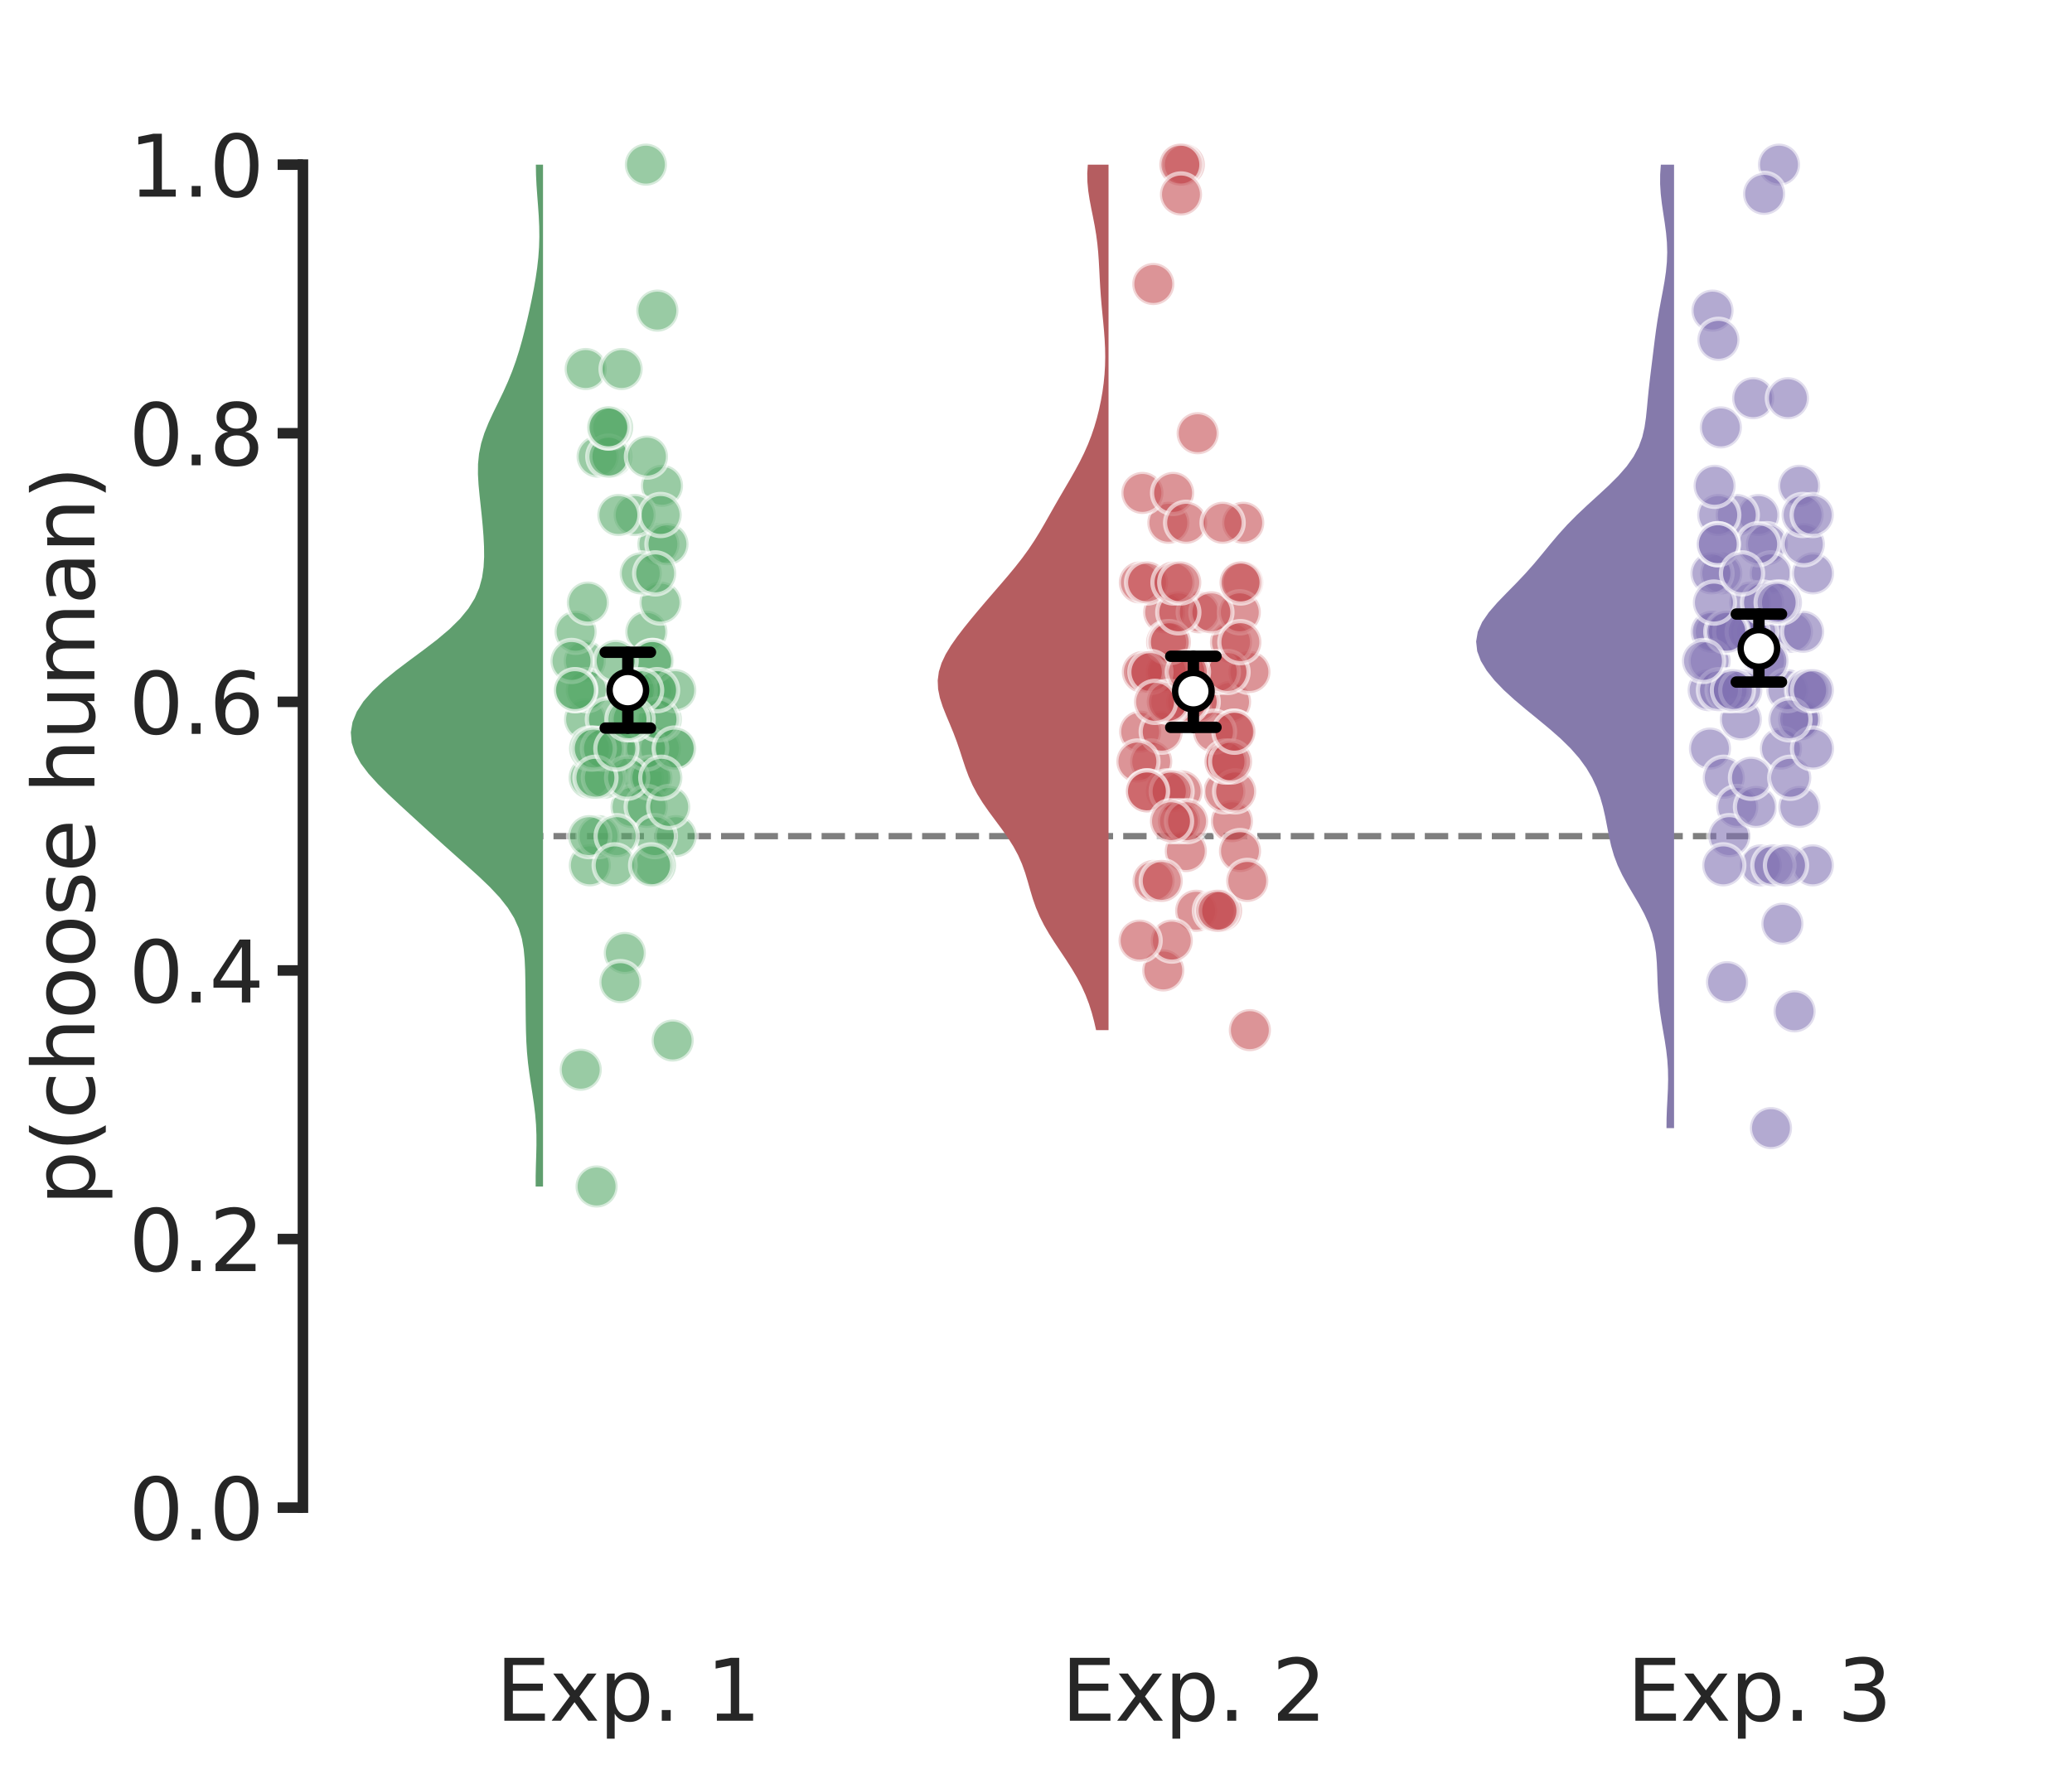 <?xml version="1.0" encoding="utf-8" standalone="no"?>
<!DOCTYPE svg PUBLIC "-//W3C//DTD SVG 1.1//EN"
  "http://www.w3.org/Graphics/SVG/1.1/DTD/svg11.dtd">
<svg xmlns:xlink="http://www.w3.org/1999/xlink" width="491.533pt" height="419.676pt" viewBox="0 0 491.533 419.676" xmlns="http://www.w3.org/2000/svg" version="1.1">
 <defs>
  <style type="text/css">*{stroke-linejoin: round; stroke-linecap: butt}</style>
 </defs>
 <g id="figure_1">
  <g id="patch_1">
   <path d="M 0 419.676 
L 491.533 419.676 
L 491.533 0 
L 0 0 
z
" style="fill: #ffffff"/>
  </g>
  <g id="axes_1">
   <g id="patch_2">
    <path d="M 81.862 389.62 
L 484.332 389.62 
L 484.332 7.2 
L 81.862 7.2 
z
" style="fill: #ffffff"/>
   </g>
   <g id="line2d_1">
    <path d="M 115.402 198.41 
L 417.254 198.41 
" clip-path="url(#pf0f3838ca4)" style="fill: none; stroke-dasharray: 5.55,2.4; stroke-dashoffset: 0; stroke: #000000; stroke-opacity: 0.5; stroke-width: 1.5"/>
   </g>
   <g id="matplotlib.axis_1">
    <g id="xtick_1">
     <g id="line2d_2"/>
     <g id="text_1">
      <!-- Exp. 1 -->
      <g style="fill: #262626" transform="translate(117.636 408.317) scale(0.2 -0.2)">
       <defs>
        <path id="DejaVuSans-45" d="M 628 4666 
L 3578 4666 
L 3578 4134 
L 1259 4134 
L 1259 2753 
L 3481 2753 
L 3481 2222 
L 1259 2222 
L 1259 531 
L 3634 531 
L 3634 0 
L 628 0 
L 628 4666 
z
" transform="scale(0.016)"/>
        <path id="DejaVuSans-78" d="M 3513 3500 
L 2247 1797 
L 3578 0 
L 2900 0 
L 1881 1375 
L 863 0 
L 184 0 
L 1544 1831 
L 300 3500 
L 978 3500 
L 1906 2253 
L 2834 3500 
L 3513 3500 
z
" transform="scale(0.016)"/>
        <path id="DejaVuSans-70" d="M 1159 525 
L 1159 -1331 
L 581 -1331 
L 581 3500 
L 1159 3500 
L 1159 2969 
Q 1341 3281 1617 3432 
Q 1894 3584 2278 3584 
Q 2916 3584 3314 3078 
Q 3713 2572 3713 1747 
Q 3713 922 3314 415 
Q 2916 -91 2278 -91 
Q 1894 -91 1617 61 
Q 1341 213 1159 525 
z
M 3116 1747 
Q 3116 2381 2855 2742 
Q 2594 3103 2138 3103 
Q 1681 3103 1420 2742 
Q 1159 2381 1159 1747 
Q 1159 1113 1420 752 
Q 1681 391 2138 391 
Q 2594 391 2855 752 
Q 3116 1113 3116 1747 
z
" transform="scale(0.016)"/>
        <path id="DejaVuSans-2e" d="M 684 794 
L 1344 794 
L 1344 0 
L 684 0 
L 684 794 
z
" transform="scale(0.016)"/>
        <path id="DejaVuSans-20" transform="scale(0.016)"/>
        <path id="DejaVuSans-31" d="M 794 531 
L 1825 531 
L 1825 4091 
L 703 3866 
L 703 4441 
L 1819 4666 
L 2450 4666 
L 2450 531 
L 3481 531 
L 3481 0 
L 794 0 
L 794 531 
z
" transform="scale(0.016)"/>
       </defs>
       <use xlink:href="#DejaVuSans-45"/>
       <use xlink:href="#DejaVuSans-78" x="63.184"/>
       <use xlink:href="#DejaVuSans-70" x="122.363"/>
       <use xlink:href="#DejaVuSans-2e" x="185.84"/>
       <use xlink:href="#DejaVuSans-20" x="217.627"/>
       <use xlink:href="#DejaVuSans-31" x="249.414"/>
      </g>
     </g>
    </g>
    <g id="xtick_2">
     <g id="line2d_3"/>
     <g id="text_2">
      <!-- Exp. 2 -->
      <g style="fill: #262626" transform="translate(251.793 408.317) scale(0.2 -0.2)">
       <defs>
        <path id="DejaVuSans-32" d="M 1228 531 
L 3431 531 
L 3431 0 
L 469 0 
L 469 531 
Q 828 903 1448 1529 
Q 2069 2156 2228 2338 
Q 2531 2678 2651 2914 
Q 2772 3150 2772 3378 
Q 2772 3750 2511 3984 
Q 2250 4219 1831 4219 
Q 1534 4219 1204 4116 
Q 875 4013 500 3803 
L 500 4441 
Q 881 4594 1212 4672 
Q 1544 4750 1819 4750 
Q 2544 4750 2975 4387 
Q 3406 4025 3406 3419 
Q 3406 3131 3298 2873 
Q 3191 2616 2906 2266 
Q 2828 2175 2409 1742 
Q 1991 1309 1228 531 
z
" transform="scale(0.016)"/>
       </defs>
       <use xlink:href="#DejaVuSans-45"/>
       <use xlink:href="#DejaVuSans-78" x="63.184"/>
       <use xlink:href="#DejaVuSans-70" x="122.363"/>
       <use xlink:href="#DejaVuSans-2e" x="185.84"/>
       <use xlink:href="#DejaVuSans-20" x="217.627"/>
       <use xlink:href="#DejaVuSans-32" x="249.414"/>
      </g>
     </g>
    </g>
    <g id="xtick_3">
     <g id="line2d_4"/>
     <g id="text_3">
      <!-- Exp. 3 -->
      <g style="fill: #262626" transform="translate(385.949 408.317) scale(0.2 -0.2)">
       <defs>
        <path id="DejaVuSans-33" d="M 2597 2516 
Q 3050 2419 3304 2112 
Q 3559 1806 3559 1356 
Q 3559 666 3084 287 
Q 2609 -91 1734 -91 
Q 1441 -91 1130 -33 
Q 819 25 488 141 
L 488 750 
Q 750 597 1062 519 
Q 1375 441 1716 441 
Q 2309 441 2620 675 
Q 2931 909 2931 1356 
Q 2931 1769 2642 2001 
Q 2353 2234 1838 2234 
L 1294 2234 
L 1294 2753 
L 1863 2753 
Q 2328 2753 2575 2939 
Q 2822 3125 2822 3475 
Q 2822 3834 2567 4026 
Q 2313 4219 1838 4219 
Q 1578 4219 1281 4162 
Q 984 4106 628 3988 
L 628 4550 
Q 988 4650 1302 4700 
Q 1616 4750 1894 4750 
Q 2613 4750 3031 4423 
Q 3450 4097 3450 3541 
Q 3450 3153 3228 2886 
Q 3006 2619 2597 2516 
z
" transform="scale(0.016)"/>
       </defs>
       <use xlink:href="#DejaVuSans-45"/>
       <use xlink:href="#DejaVuSans-78" x="63.184"/>
       <use xlink:href="#DejaVuSans-70" x="122.363"/>
       <use xlink:href="#DejaVuSans-2e" x="185.84"/>
       <use xlink:href="#DejaVuSans-20" x="217.627"/>
       <use xlink:href="#DejaVuSans-33" x="249.414"/>
      </g>
     </g>
    </g>
   </g>
   <g id="matplotlib.axis_2">
    <g id="ytick_1">
     <g id="line2d_5">
      <defs>
       <path id="mb032878ec1" d="M 0 0 
L -6 0 
" style="stroke: #262626; stroke-width: 2.5"/>
      </defs>
      <g>
       <use xlink:href="#mb032878ec1" x="71.862" y="357.752" style="fill: #262626; stroke: #262626; stroke-width: 2.5"/>
      </g>
     </g>
     <g id="text_4">
      <!-- 0.0 -->
      <g style="fill: #262626" transform="translate(30.556 365.35) scale(0.2 -0.2)">
       <defs>
        <path id="DejaVuSans-30" d="M 2034 4250 
Q 1547 4250 1301 3770 
Q 1056 3291 1056 2328 
Q 1056 1369 1301 889 
Q 1547 409 2034 409 
Q 2525 409 2770 889 
Q 3016 1369 3016 2328 
Q 3016 3291 2770 3770 
Q 2525 4250 2034 4250 
z
M 2034 4750 
Q 2819 4750 3233 4129 
Q 3647 3509 3647 2328 
Q 3647 1150 3233 529 
Q 2819 -91 2034 -91 
Q 1250 -91 836 529 
Q 422 1150 422 2328 
Q 422 3509 836 4129 
Q 1250 4750 2034 4750 
z
" transform="scale(0.016)"/>
       </defs>
       <use xlink:href="#DejaVuSans-30"/>
       <use xlink:href="#DejaVuSans-2e" x="63.623"/>
       <use xlink:href="#DejaVuSans-30" x="95.41"/>
      </g>
     </g>
    </g>
    <g id="ytick_2">
     <g id="line2d_6">
      <g>
       <use xlink:href="#mb032878ec1" x="71.862" y="294.015" style="fill: #262626; stroke: #262626; stroke-width: 2.5"/>
      </g>
     </g>
     <g id="text_5">
      <!-- 0.2 -->
      <g style="fill: #262626" transform="translate(30.556 301.613) scale(0.2 -0.2)">
       <use xlink:href="#DejaVuSans-30"/>
       <use xlink:href="#DejaVuSans-2e" x="63.623"/>
       <use xlink:href="#DejaVuSans-32" x="95.41"/>
      </g>
     </g>
    </g>
    <g id="ytick_3">
     <g id="line2d_7">
      <g>
       <use xlink:href="#mb032878ec1" x="71.862" y="230.278" style="fill: #262626; stroke: #262626; stroke-width: 2.5"/>
      </g>
     </g>
     <g id="text_6">
      <!-- 0.4 -->
      <g style="fill: #262626" transform="translate(30.556 237.877) scale(0.2 -0.2)">
       <defs>
        <path id="DejaVuSans-34" d="M 2419 4116 
L 825 1625 
L 2419 1625 
L 2419 4116 
z
M 2253 4666 
L 3047 4666 
L 3047 1625 
L 3713 1625 
L 3713 1100 
L 3047 1100 
L 3047 0 
L 2419 0 
L 2419 1100 
L 313 1100 
L 313 1709 
L 2253 4666 
z
" transform="scale(0.016)"/>
       </defs>
       <use xlink:href="#DejaVuSans-30"/>
       <use xlink:href="#DejaVuSans-2e" x="63.623"/>
       <use xlink:href="#DejaVuSans-34" x="95.41"/>
      </g>
     </g>
    </g>
    <g id="ytick_4">
     <g id="line2d_8">
      <g>
       <use xlink:href="#mb032878ec1" x="71.862" y="166.542" style="fill: #262626; stroke: #262626; stroke-width: 2.5"/>
      </g>
     </g>
     <g id="text_7">
      <!-- 0.6 -->
      <g style="fill: #262626" transform="translate(30.556 174.14) scale(0.2 -0.2)">
       <defs>
        <path id="DejaVuSans-36" d="M 2113 2584 
Q 1688 2584 1439 2293 
Q 1191 2003 1191 1497 
Q 1191 994 1439 701 
Q 1688 409 2113 409 
Q 2538 409 2786 701 
Q 3034 994 3034 1497 
Q 3034 2003 2786 2293 
Q 2538 2584 2113 2584 
z
M 3366 4563 
L 3366 3988 
Q 3128 4100 2886 4159 
Q 2644 4219 2406 4219 
Q 1781 4219 1451 3797 
Q 1122 3375 1075 2522 
Q 1259 2794 1537 2939 
Q 1816 3084 2150 3084 
Q 2853 3084 3261 2657 
Q 3669 2231 3669 1497 
Q 3669 778 3244 343 
Q 2819 -91 2113 -91 
Q 1303 -91 875 529 
Q 447 1150 447 2328 
Q 447 3434 972 4092 
Q 1497 4750 2381 4750 
Q 2619 4750 2861 4703 
Q 3103 4656 3366 4563 
z
" transform="scale(0.016)"/>
       </defs>
       <use xlink:href="#DejaVuSans-30"/>
       <use xlink:href="#DejaVuSans-2e" x="63.623"/>
       <use xlink:href="#DejaVuSans-36" x="95.41"/>
      </g>
     </g>
    </g>
    <g id="ytick_5">
     <g id="line2d_9">
      <g>
       <use xlink:href="#mb032878ec1" x="71.862" y="102.805" style="fill: #262626; stroke: #262626; stroke-width: 2.5"/>
      </g>
     </g>
     <g id="text_8">
      <!-- 0.8 -->
      <g style="fill: #262626" transform="translate(30.556 110.403) scale(0.2 -0.2)">
       <defs>
        <path id="DejaVuSans-38" d="M 2034 2216 
Q 1584 2216 1326 1975 
Q 1069 1734 1069 1313 
Q 1069 891 1326 650 
Q 1584 409 2034 409 
Q 2484 409 2743 651 
Q 3003 894 3003 1313 
Q 3003 1734 2745 1975 
Q 2488 2216 2034 2216 
z
M 1403 2484 
Q 997 2584 770 2862 
Q 544 3141 544 3541 
Q 544 4100 942 4425 
Q 1341 4750 2034 4750 
Q 2731 4750 3128 4425 
Q 3525 4100 3525 3541 
Q 3525 3141 3298 2862 
Q 3072 2584 2669 2484 
Q 3125 2378 3379 2068 
Q 3634 1759 3634 1313 
Q 3634 634 3220 271 
Q 2806 -91 2034 -91 
Q 1263 -91 848 271 
Q 434 634 434 1313 
Q 434 1759 690 2068 
Q 947 2378 1403 2484 
z
M 1172 3481 
Q 1172 3119 1398 2916 
Q 1625 2713 2034 2713 
Q 2441 2713 2670 2916 
Q 2900 3119 2900 3481 
Q 2900 3844 2670 4047 
Q 2441 4250 2034 4250 
Q 1625 4250 1398 4047 
Q 1172 3844 1172 3481 
z
" transform="scale(0.016)"/>
       </defs>
       <use xlink:href="#DejaVuSans-30"/>
       <use xlink:href="#DejaVuSans-2e" x="63.623"/>
       <use xlink:href="#DejaVuSans-38" x="95.41"/>
      </g>
     </g>
    </g>
    <g id="ytick_6">
     <g id="line2d_10">
      <g>
       <use xlink:href="#mb032878ec1" x="71.862" y="39.068" style="fill: #262626; stroke: #262626; stroke-width: 2.5"/>
      </g>
     </g>
     <g id="text_9">
      <!-- 1.0 -->
      <g style="fill: #262626" transform="translate(30.556 46.667) scale(0.2 -0.2)">
       <use xlink:href="#DejaVuSans-31"/>
       <use xlink:href="#DejaVuSans-2e" x="63.623"/>
       <use xlink:href="#DejaVuSans-30" x="95.41"/>
      </g>
     </g>
    </g>
    <g id="text_10">
     <!-- p(choose human) -->
     <g style="fill: #262626" transform="translate(22.397 286.057) rotate(-90) scale(0.2 -0.2)">
      <defs>
       <path id="DejaVuSans-28" d="M 1984 4856 
Q 1566 4138 1362 3434 
Q 1159 2731 1159 2009 
Q 1159 1288 1364 580 
Q 1569 -128 1984 -844 
L 1484 -844 
Q 1016 -109 783 600 
Q 550 1309 550 2009 
Q 550 2706 781 3412 
Q 1013 4119 1484 4856 
L 1984 4856 
z
" transform="scale(0.016)"/>
       <path id="DejaVuSans-63" d="M 3122 3366 
L 3122 2828 
Q 2878 2963 2633 3030 
Q 2388 3097 2138 3097 
Q 1578 3097 1268 2742 
Q 959 2388 959 1747 
Q 959 1106 1268 751 
Q 1578 397 2138 397 
Q 2388 397 2633 464 
Q 2878 531 3122 666 
L 3122 134 
Q 2881 22 2623 -34 
Q 2366 -91 2075 -91 
Q 1284 -91 818 406 
Q 353 903 353 1747 
Q 353 2603 823 3093 
Q 1294 3584 2113 3584 
Q 2378 3584 2631 3529 
Q 2884 3475 3122 3366 
z
" transform="scale(0.016)"/>
       <path id="DejaVuSans-68" d="M 3513 2113 
L 3513 0 
L 2938 0 
L 2938 2094 
Q 2938 2591 2744 2837 
Q 2550 3084 2163 3084 
Q 1697 3084 1428 2787 
Q 1159 2491 1159 1978 
L 1159 0 
L 581 0 
L 581 4863 
L 1159 4863 
L 1159 2956 
Q 1366 3272 1645 3428 
Q 1925 3584 2291 3584 
Q 2894 3584 3203 3211 
Q 3513 2838 3513 2113 
z
" transform="scale(0.016)"/>
       <path id="DejaVuSans-6f" d="M 1959 3097 
Q 1497 3097 1228 2736 
Q 959 2375 959 1747 
Q 959 1119 1226 758 
Q 1494 397 1959 397 
Q 2419 397 2687 759 
Q 2956 1122 2956 1747 
Q 2956 2369 2687 2733 
Q 2419 3097 1959 3097 
z
M 1959 3584 
Q 2709 3584 3137 3096 
Q 3566 2609 3566 1747 
Q 3566 888 3137 398 
Q 2709 -91 1959 -91 
Q 1206 -91 779 398 
Q 353 888 353 1747 
Q 353 2609 779 3096 
Q 1206 3584 1959 3584 
z
" transform="scale(0.016)"/>
       <path id="DejaVuSans-73" d="M 2834 3397 
L 2834 2853 
Q 2591 2978 2328 3040 
Q 2066 3103 1784 3103 
Q 1356 3103 1142 2972 
Q 928 2841 928 2578 
Q 928 2378 1081 2264 
Q 1234 2150 1697 2047 
L 1894 2003 
Q 2506 1872 2764 1633 
Q 3022 1394 3022 966 
Q 3022 478 2636 193 
Q 2250 -91 1575 -91 
Q 1294 -91 989 -36 
Q 684 19 347 128 
L 347 722 
Q 666 556 975 473 
Q 1284 391 1588 391 
Q 1994 391 2212 530 
Q 2431 669 2431 922 
Q 2431 1156 2273 1281 
Q 2116 1406 1581 1522 
L 1381 1569 
Q 847 1681 609 1914 
Q 372 2147 372 2553 
Q 372 3047 722 3315 
Q 1072 3584 1716 3584 
Q 2034 3584 2315 3537 
Q 2597 3491 2834 3397 
z
" transform="scale(0.016)"/>
       <path id="DejaVuSans-65" d="M 3597 1894 
L 3597 1613 
L 953 1613 
Q 991 1019 1311 708 
Q 1631 397 2203 397 
Q 2534 397 2845 478 
Q 3156 559 3463 722 
L 3463 178 
Q 3153 47 2828 -22 
Q 2503 -91 2169 -91 
Q 1331 -91 842 396 
Q 353 884 353 1716 
Q 353 2575 817 3079 
Q 1281 3584 2069 3584 
Q 2775 3584 3186 3129 
Q 3597 2675 3597 1894 
z
M 3022 2063 
Q 3016 2534 2758 2815 
Q 2500 3097 2075 3097 
Q 1594 3097 1305 2825 
Q 1016 2553 972 2059 
L 3022 2063 
z
" transform="scale(0.016)"/>
       <path id="DejaVuSans-75" d="M 544 1381 
L 544 3500 
L 1119 3500 
L 1119 1403 
Q 1119 906 1312 657 
Q 1506 409 1894 409 
Q 2359 409 2629 706 
Q 2900 1003 2900 1516 
L 2900 3500 
L 3475 3500 
L 3475 0 
L 2900 0 
L 2900 538 
Q 2691 219 2414 64 
Q 2138 -91 1772 -91 
Q 1169 -91 856 284 
Q 544 659 544 1381 
z
M 1991 3584 
L 1991 3584 
z
" transform="scale(0.016)"/>
       <path id="DejaVuSans-6d" d="M 3328 2828 
Q 3544 3216 3844 3400 
Q 4144 3584 4550 3584 
Q 5097 3584 5394 3201 
Q 5691 2819 5691 2113 
L 5691 0 
L 5113 0 
L 5113 2094 
Q 5113 2597 4934 2840 
Q 4756 3084 4391 3084 
Q 3944 3084 3684 2787 
Q 3425 2491 3425 1978 
L 3425 0 
L 2847 0 
L 2847 2094 
Q 2847 2600 2669 2842 
Q 2491 3084 2119 3084 
Q 1678 3084 1418 2786 
Q 1159 2488 1159 1978 
L 1159 0 
L 581 0 
L 581 3500 
L 1159 3500 
L 1159 2956 
Q 1356 3278 1631 3431 
Q 1906 3584 2284 3584 
Q 2666 3584 2933 3390 
Q 3200 3197 3328 2828 
z
" transform="scale(0.016)"/>
       <path id="DejaVuSans-61" d="M 2194 1759 
Q 1497 1759 1228 1600 
Q 959 1441 959 1056 
Q 959 750 1161 570 
Q 1363 391 1709 391 
Q 2188 391 2477 730 
Q 2766 1069 2766 1631 
L 2766 1759 
L 2194 1759 
z
M 3341 1997 
L 3341 0 
L 2766 0 
L 2766 531 
Q 2569 213 2275 61 
Q 1981 -91 1556 -91 
Q 1019 -91 701 211 
Q 384 513 384 1019 
Q 384 1609 779 1909 
Q 1175 2209 1959 2209 
L 2766 2209 
L 2766 2266 
Q 2766 2663 2505 2880 
Q 2244 3097 1772 3097 
Q 1472 3097 1187 3025 
Q 903 2953 641 2809 
L 641 3341 
Q 956 3463 1253 3523 
Q 1550 3584 1831 3584 
Q 2591 3584 2966 3190 
Q 3341 2797 3341 1997 
z
" transform="scale(0.016)"/>
       <path id="DejaVuSans-6e" d="M 3513 2113 
L 3513 0 
L 2938 0 
L 2938 2094 
Q 2938 2591 2744 2837 
Q 2550 3084 2163 3084 
Q 1697 3084 1428 2787 
Q 1159 2491 1159 1978 
L 1159 0 
L 581 0 
L 581 3500 
L 1159 3500 
L 1159 2956 
Q 1366 3272 1645 3428 
Q 1925 3584 2291 3584 
Q 2894 3584 3203 3211 
Q 3513 2838 3513 2113 
z
" transform="scale(0.016)"/>
       <path id="DejaVuSans-29" d="M 513 4856 
L 1013 4856 
Q 1481 4119 1714 3412 
Q 1947 2706 1947 2009 
Q 1947 1309 1714 600 
Q 1481 -109 1013 -844 
L 513 -844 
Q 928 -128 1133 580 
Q 1338 1288 1338 2009 
Q 1338 2731 1133 3434 
Q 928 4138 513 4856 
z
" transform="scale(0.016)"/>
      </defs>
      <use xlink:href="#DejaVuSans-70"/>
      <use xlink:href="#DejaVuSans-28" x="63.477"/>
      <use xlink:href="#DejaVuSans-63" x="102.49"/>
      <use xlink:href="#DejaVuSans-68" x="157.471"/>
      <use xlink:href="#DejaVuSans-6f" x="220.85"/>
      <use xlink:href="#DejaVuSans-6f" x="282.031"/>
      <use xlink:href="#DejaVuSans-73" x="343.213"/>
      <use xlink:href="#DejaVuSans-65" x="395.312"/>
      <use xlink:href="#DejaVuSans-20" x="456.836"/>
      <use xlink:href="#DejaVuSans-68" x="488.623"/>
      <use xlink:href="#DejaVuSans-75" x="552.002"/>
      <use xlink:href="#DejaVuSans-6d" x="615.381"/>
      <use xlink:href="#DejaVuSans-61" x="712.793"/>
      <use xlink:href="#DejaVuSans-6e" x="774.072"/>
      <use xlink:href="#DejaVuSans-29" x="837.451"/>
     </g>
    </g>
   </g>
   <g id="PolyCollection_1">
    <defs>
     <path id="m12bb52e60e" d="M 128.817 -138.131 
L 127.072 -138.131 
L 127.072 -140.581 
L 127.127 -143.03 
L 127.204 -145.479 
L 127.26 -147.928 
L 127.254 -150.378 
L 127.157 -152.827 
L 126.957 -155.276 
L 126.663 -157.726 
L 126.303 -160.175 
L 125.92 -162.624 
L 125.557 -165.073 
L 125.249 -167.523 
L 125.017 -169.972 
L 124.864 -172.421 
L 124.774 -174.87 
L 124.727 -177.32 
L 124.7 -179.769 
L 124.679 -182.218 
L 124.657 -184.667 
L 124.626 -187.117 
L 124.573 -189.566 
L 124.462 -192.015 
L 124.233 -194.464 
L 123.803 -196.914 
L 123.079 -199.363 
L 121.982 -201.812 
L 120.465 -204.261 
L 118.533 -206.711 
L 116.24 -209.16 
L 113.684 -211.609 
L 110.979 -214.058 
L 108.224 -216.508 
L 105.483 -218.957 
L 102.777 -221.406 
L 100.094 -223.855 
L 97.416 -226.305 
L 94.743 -228.754 
L 92.12 -231.203 
L 89.636 -233.652 
L 87.41 -236.102 
L 85.568 -238.551 
L 84.216 -241 
L 83.423 -243.45 
L 83.226 -245.899 
L 83.633 -248.348 
L 84.638 -250.797 
L 86.225 -253.247 
L 88.36 -255.696 
L 90.981 -258.145 
L 93.988 -260.594 
L 97.235 -263.044 
L 100.546 -265.493 
L 103.736 -267.942 
L 106.637 -270.391 
L 109.126 -272.841 
L 111.132 -275.29 
L 112.644 -277.739 
L 113.698 -280.188 
L 114.362 -282.638 
L 114.717 -285.087 
L 114.848 -287.536 
L 114.824 -289.985 
L 114.7 -292.435 
L 114.511 -294.884 
L 114.278 -297.333 
L 114.017 -299.782 
L 113.752 -302.232 
L 113.521 -304.681 
L 113.382 -307.13 
L 113.401 -309.579 
L 113.643 -312.029 
L 114.146 -314.478 
L 114.912 -316.927 
L 115.9 -319.376 
L 117.038 -321.826 
L 118.238 -324.275 
L 119.418 -326.724 
L 120.52 -329.174 
L 121.513 -331.623 
L 122.392 -334.072 
L 123.169 -336.521 
L 123.866 -338.971 
L 124.501 -341.42 
L 125.092 -343.869 
L 125.646 -346.318 
L 126.166 -348.768 
L 126.646 -351.217 
L 127.072 -353.666 
L 127.429 -356.115 
L 127.702 -358.565 
L 127.876 -361.014 
L 127.946 -363.463 
L 127.917 -365.912 
L 127.806 -368.362 
L 127.637 -370.811 
L 127.448 -373.26 
L 127.277 -375.709 
L 127.159 -378.159 
L 127.119 -380.608 
L 128.817 -380.608 
L 128.817 -380.608 
L 128.817 -378.159 
L 128.817 -375.709 
L 128.817 -373.26 
L 128.817 -370.811 
L 128.817 -368.362 
L 128.817 -365.912 
L 128.817 -363.463 
L 128.817 -361.014 
L 128.817 -358.565 
L 128.817 -356.115 
L 128.817 -353.666 
L 128.817 -351.217 
L 128.817 -348.768 
L 128.817 -346.318 
L 128.817 -343.869 
L 128.817 -341.42 
L 128.817 -338.971 
L 128.817 -336.521 
L 128.817 -334.072 
L 128.817 -331.623 
L 128.817 -329.174 
L 128.817 -326.724 
L 128.817 -324.275 
L 128.817 -321.826 
L 128.817 -319.376 
L 128.817 -316.927 
L 128.817 -314.478 
L 128.817 -312.029 
L 128.817 -309.579 
L 128.817 -307.13 
L 128.817 -304.681 
L 128.817 -302.232 
L 128.817 -299.782 
L 128.817 -297.333 
L 128.817 -294.884 
L 128.817 -292.435 
L 128.817 -289.985 
L 128.817 -287.536 
L 128.817 -285.087 
L 128.817 -282.638 
L 128.817 -280.188 
L 128.817 -277.739 
L 128.817 -275.29 
L 128.817 -272.841 
L 128.817 -270.391 
L 128.817 -267.942 
L 128.817 -265.493 
L 128.817 -263.044 
L 128.817 -260.594 
L 128.817 -258.145 
L 128.817 -255.696 
L 128.817 -253.247 
L 128.817 -250.797 
L 128.817 -248.348 
L 128.817 -245.899 
L 128.817 -243.45 
L 128.817 -241 
L 128.817 -238.551 
L 128.817 -236.102 
L 128.817 -233.652 
L 128.817 -231.203 
L 128.817 -228.754 
L 128.817 -226.305 
L 128.817 -223.855 
L 128.817 -221.406 
L 128.817 -218.957 
L 128.817 -216.508 
L 128.817 -214.058 
L 128.817 -211.609 
L 128.817 -209.16 
L 128.817 -206.711 
L 128.817 -204.261 
L 128.817 -201.812 
L 128.817 -199.363 
L 128.817 -196.914 
L 128.817 -194.464 
L 128.817 -192.015 
L 128.817 -189.566 
L 128.817 -187.117 
L 128.817 -184.667 
L 128.817 -182.218 
L 128.817 -179.769 
L 128.817 -177.32 
L 128.817 -174.87 
L 128.817 -172.421 
L 128.817 -169.972 
L 128.817 -167.523 
L 128.817 -165.073 
L 128.817 -162.624 
L 128.817 -160.175 
L 128.817 -157.726 
L 128.817 -155.276 
L 128.817 -152.827 
L 128.817 -150.378 
L 128.817 -147.928 
L 128.817 -145.479 
L 128.817 -143.03 
L 128.817 -140.581 
L 128.817 -138.131 
z
"/>
    </defs>
    <g clip-path="url(#pf0f3838ca4)">
     <use xlink:href="#m12bb52e60e" x="0" y="419.676" style="fill: #5f9e6e"/>
    </g>
   </g>
   <g id="PolyCollection_2">
    <defs>
     <path id="mbfcf11ade7" d="M 262.974 -175.234 
L 260.022 -175.234 
L 259.547 -177.309 
L 258.993 -179.383 
L 258.333 -181.458 
L 257.542 -183.532 
L 256.605 -185.607 
L 255.517 -187.681 
L 254.293 -189.756 
L 252.965 -191.83 
L 251.582 -193.905 
L 250.201 -195.979 
L 248.883 -198.054 
L 247.682 -200.128 
L 246.635 -202.202 
L 245.755 -204.277 
L 245.025 -206.351 
L 244.4 -208.426 
L 243.813 -210.5 
L 243.187 -212.575 
L 242.445 -214.649 
L 241.531 -216.724 
L 240.415 -218.798 
L 239.105 -220.873 
L 237.644 -222.947 
L 236.103 -225.022 
L 234.569 -227.096 
L 233.123 -229.171 
L 231.832 -231.245 
L 230.728 -233.32 
L 229.808 -235.394 
L 229.035 -237.469 
L 228.348 -239.543 
L 227.679 -241.618 
L 226.969 -243.692 
L 226.185 -245.767 
L 225.333 -247.841 
L 224.457 -249.916 
L 223.635 -251.99 
L 222.964 -254.065 
L 222.542 -256.139 
L 222.447 -258.213 
L 222.721 -260.288 
L 223.368 -262.362 
L 224.35 -264.437 
L 225.605 -266.511 
L 227.059 -268.586 
L 228.646 -270.66 
L 230.317 -272.735 
L 232.043 -274.809 
L 233.805 -276.884 
L 235.592 -278.958 
L 237.386 -281.033 
L 239.159 -283.107 
L 240.875 -285.182 
L 242.499 -287.256 
L 244.006 -289.331 
L 245.391 -291.405 
L 246.67 -293.48 
L 247.877 -295.554 
L 249.05 -297.629 
L 250.224 -299.703 
L 251.418 -301.778 
L 252.63 -303.852 
L 253.842 -305.927 
L 255.022 -308.001 
L 256.139 -310.076 
L 257.166 -312.15 
L 258.086 -314.224 
L 258.896 -316.299 
L 259.599 -318.373 
L 260.206 -320.448 
L 260.726 -322.522 
L 261.166 -324.597 
L 261.529 -326.671 
L 261.814 -328.746 
L 262.02 -330.82 
L 262.144 -332.895 
L 262.187 -334.969 
L 262.153 -337.044 
L 262.053 -339.118 
L 261.899 -341.193 
L 261.711 -343.267 
L 261.509 -345.342 
L 261.313 -347.416 
L 261.14 -349.491 
L 260.996 -351.565 
L 260.878 -353.64 
L 260.774 -355.714 
L 260.661 -357.789 
L 260.515 -359.863 
L 260.311 -361.938 
L 260.037 -364.012 
L 259.691 -366.087 
L 259.291 -368.161 
L 258.872 -370.236 
L 258.478 -372.31 
L 258.16 -374.384 
L 257.965 -376.459 
L 257.925 -378.533 
L 258.057 -380.608 
L 262.974 -380.608 
L 262.974 -380.608 
L 262.974 -378.533 
L 262.974 -376.459 
L 262.974 -374.384 
L 262.974 -372.31 
L 262.974 -370.236 
L 262.974 -368.161 
L 262.974 -366.087 
L 262.974 -364.012 
L 262.974 -361.938 
L 262.974 -359.863 
L 262.974 -357.789 
L 262.974 -355.714 
L 262.974 -353.64 
L 262.974 -351.565 
L 262.974 -349.491 
L 262.974 -347.416 
L 262.974 -345.342 
L 262.974 -343.267 
L 262.974 -341.193 
L 262.974 -339.118 
L 262.974 -337.044 
L 262.974 -334.969 
L 262.974 -332.895 
L 262.974 -330.82 
L 262.974 -328.746 
L 262.974 -326.671 
L 262.974 -324.597 
L 262.974 -322.522 
L 262.974 -320.448 
L 262.974 -318.373 
L 262.974 -316.299 
L 262.974 -314.224 
L 262.974 -312.15 
L 262.974 -310.076 
L 262.974 -308.001 
L 262.974 -305.927 
L 262.974 -303.852 
L 262.974 -301.778 
L 262.974 -299.703 
L 262.974 -297.629 
L 262.974 -295.554 
L 262.974 -293.48 
L 262.974 -291.405 
L 262.974 -289.331 
L 262.974 -287.256 
L 262.974 -285.182 
L 262.974 -283.107 
L 262.974 -281.033 
L 262.974 -278.958 
L 262.974 -276.884 
L 262.974 -274.809 
L 262.974 -272.735 
L 262.974 -270.66 
L 262.974 -268.586 
L 262.974 -266.511 
L 262.974 -264.437 
L 262.974 -262.362 
L 262.974 -260.288 
L 262.974 -258.213 
L 262.974 -256.139 
L 262.974 -254.065 
L 262.974 -251.99 
L 262.974 -249.916 
L 262.974 -247.841 
L 262.974 -245.767 
L 262.974 -243.692 
L 262.974 -241.618 
L 262.974 -239.543 
L 262.974 -237.469 
L 262.974 -235.394 
L 262.974 -233.32 
L 262.974 -231.245 
L 262.974 -229.171 
L 262.974 -227.096 
L 262.974 -225.022 
L 262.974 -222.947 
L 262.974 -220.873 
L 262.974 -218.798 
L 262.974 -216.724 
L 262.974 -214.649 
L 262.974 -212.575 
L 262.974 -210.5 
L 262.974 -208.426 
L 262.974 -206.351 
L 262.974 -204.277 
L 262.974 -202.202 
L 262.974 -200.128 
L 262.974 -198.054 
L 262.974 -195.979 
L 262.974 -193.905 
L 262.974 -191.83 
L 262.974 -189.756 
L 262.974 -187.681 
L 262.974 -185.607 
L 262.974 -183.532 
L 262.974 -181.458 
L 262.974 -179.383 
L 262.974 -177.309 
L 262.974 -175.234 
z
"/>
    </defs>
    <g clip-path="url(#pf0f3838ca4)">
     <use xlink:href="#mbfcf11ade7" x="0" y="419.676" style="fill: #b55d60"/>
    </g>
   </g>
   <g id="PolyCollection_3">
    <defs>
     <path id="m0a91ebd578" d="M 397.131 -151.987 
L 395.334 -151.987 
L 395.353 -154.297 
L 395.439 -156.606 
L 395.56 -158.915 
L 395.67 -161.224 
L 395.724 -163.534 
L 395.685 -165.843 
L 395.535 -168.152 
L 395.274 -170.462 
L 394.926 -172.771 
L 394.529 -175.08 
L 394.132 -177.39 
L 393.78 -179.699 
L 393.507 -182.008 
L 393.324 -184.317 
L 393.214 -186.627 
L 393.14 -188.936 
L 393.04 -191.245 
L 392.848 -193.555 
L 392.495 -195.864 
L 391.928 -198.173 
L 391.118 -200.483 
L 390.07 -202.792 
L 388.828 -205.101 
L 387.473 -207.41 
L 386.108 -209.72 
L 384.84 -212.029 
L 383.748 -214.338 
L 382.873 -216.648 
L 382.204 -218.957 
L 381.687 -221.266 
L 381.245 -223.576 
L 380.796 -225.885 
L 380.269 -228.194 
L 379.606 -230.503 
L 378.758 -232.813 
L 377.68 -235.122 
L 376.322 -237.431 
L 374.644 -239.741 
L 372.623 -242.05 
L 370.274 -244.359 
L 367.654 -246.669 
L 364.866 -248.978 
L 362.036 -251.287 
L 359.298 -253.596 
L 356.767 -255.906 
L 354.539 -258.215 
L 352.69 -260.524 
L 351.296 -262.834 
L 350.434 -265.143 
L 350.176 -267.452 
L 350.569 -269.762 
L 351.604 -272.071 
L 353.198 -274.38 
L 355.202 -276.689 
L 357.43 -278.999 
L 359.703 -281.308 
L 361.889 -283.617 
L 363.935 -285.927 
L 365.862 -288.236 
L 367.749 -290.545 
L 369.698 -292.855 
L 371.792 -295.164 
L 374.074 -297.473 
L 376.522 -299.782 
L 379.057 -302.092 
L 381.554 -304.401 
L 383.875 -306.71 
L 385.894 -309.02 
L 387.526 -311.329 
L 388.746 -313.638 
L 389.585 -315.948 
L 390.122 -318.257 
L 390.46 -320.566 
L 390.698 -322.875 
L 390.913 -325.185 
L 391.147 -327.494 
L 391.41 -329.803 
L 391.693 -332.113 
L 391.979 -334.422 
L 392.262 -336.731 
L 392.548 -339.041 
L 392.854 -341.35 
L 393.197 -343.659 
L 393.587 -345.968 
L 394.014 -348.278 
L 394.454 -350.587 
L 394.865 -352.896 
L 395.203 -355.206 
L 395.426 -357.515 
L 395.507 -359.824 
L 395.437 -362.134 
L 395.232 -364.443 
L 394.926 -366.752 
L 394.573 -369.061 
L 394.234 -371.371 
L 393.968 -373.68 
L 393.825 -375.989 
L 393.834 -378.299 
L 393.997 -380.608 
L 397.131 -380.608 
L 397.131 -380.608 
L 397.131 -378.299 
L 397.131 -375.989 
L 397.131 -373.68 
L 397.131 -371.371 
L 397.131 -369.061 
L 397.131 -366.752 
L 397.131 -364.443 
L 397.131 -362.134 
L 397.131 -359.824 
L 397.131 -357.515 
L 397.131 -355.206 
L 397.131 -352.896 
L 397.131 -350.587 
L 397.131 -348.278 
L 397.131 -345.968 
L 397.131 -343.659 
L 397.131 -341.35 
L 397.131 -339.041 
L 397.131 -336.731 
L 397.131 -334.422 
L 397.131 -332.113 
L 397.131 -329.803 
L 397.131 -327.494 
L 397.131 -325.185 
L 397.131 -322.875 
L 397.131 -320.566 
L 397.131 -318.257 
L 397.131 -315.948 
L 397.131 -313.638 
L 397.131 -311.329 
L 397.131 -309.02 
L 397.131 -306.71 
L 397.131 -304.401 
L 397.131 -302.092 
L 397.131 -299.782 
L 397.131 -297.473 
L 397.131 -295.164 
L 397.131 -292.855 
L 397.131 -290.545 
L 397.131 -288.236 
L 397.131 -285.927 
L 397.131 -283.617 
L 397.131 -281.308 
L 397.131 -278.999 
L 397.131 -276.689 
L 397.131 -274.38 
L 397.131 -272.071 
L 397.131 -269.762 
L 397.131 -267.452 
L 397.131 -265.143 
L 397.131 -262.834 
L 397.131 -260.524 
L 397.131 -258.215 
L 397.131 -255.906 
L 397.131 -253.596 
L 397.131 -251.287 
L 397.131 -248.978 
L 397.131 -246.669 
L 397.131 -244.359 
L 397.131 -242.05 
L 397.131 -239.741 
L 397.131 -237.431 
L 397.131 -235.122 
L 397.131 -232.813 
L 397.131 -230.503 
L 397.131 -228.194 
L 397.131 -225.885 
L 397.131 -223.576 
L 397.131 -221.266 
L 397.131 -218.957 
L 397.131 -216.648 
L 397.131 -214.338 
L 397.131 -212.029 
L 397.131 -209.72 
L 397.131 -207.41 
L 397.131 -205.101 
L 397.131 -202.792 
L 397.131 -200.483 
L 397.131 -198.173 
L 397.131 -195.864 
L 397.131 -193.555 
L 397.131 -191.245 
L 397.131 -188.936 
L 397.131 -186.627 
L 397.131 -184.317 
L 397.131 -182.008 
L 397.131 -179.699 
L 397.131 -177.39 
L 397.131 -175.08 
L 397.131 -172.771 
L 397.131 -170.462 
L 397.131 -168.152 
L 397.131 -165.843 
L 397.131 -163.534 
L 397.131 -161.224 
L 397.131 -158.915 
L 397.131 -156.606 
L 397.131 -154.297 
L 397.131 -151.987 
z
"/>
    </defs>
    <g clip-path="url(#pf0f3838ca4)">
     <use xlink:href="#m0a91ebd578" x="0" y="419.676" style="fill: #857aab"/>
    </g>
   </g>
   <g id="PathCollection_1">
    <defs>
     <path id="C0_0_4fd646e0ca" d="M 0 3.384 
C 0.897 3.384 1.758 3.027 2.393 2.393 
C 3.027 1.758 3.384 0.897 3.384 -0 
C 3.384 -0.897 3.027 -1.758 2.393 -2.393 
C 1.758 -3.027 0.897 -3.384 0 -3.384 
C -0.897 -3.384 -1.758 -3.027 -2.393 -2.393 
C -3.027 -1.758 -3.384 -0.897 -3.384 0 
C -3.384 0.897 -3.027 1.758 -2.393 2.393 
C -1.758 3.027 -0.897 3.384 0 3.384 
z
"/>
    </defs>
    <g clip-path="url(#pf0f3838ca4)">
     <use xlink:href="#C0_0_4fd646e0ca" x="148.941" y="163.771" style="stroke: #000000; stroke-width: 2.025"/>
    </g>
    <g clip-path="url(#pf0f3838ca4)">
     <use xlink:href="#C0_0_4fd646e0ca" x="283.098" y="164.026" style="stroke: #000000; stroke-width: 2.025"/>
    </g>
    <g clip-path="url(#pf0f3838ca4)">
     <use xlink:href="#C0_0_4fd646e0ca" x="417.254" y="153.861" style="stroke: #000000; stroke-width: 2.025"/>
    </g>
   </g>
   <g id="PathCollection_2">
    <defs>
     <path id="C1_0_7374c66b37" d="M 0 5 
C 1.326 5 2.598 4.473 3.536 3.536 
C 4.473 2.598 5 1.326 5 -0 
C 5 -1.326 4.473 -2.598 3.536 -3.536 
C 2.598 -4.473 1.326 -5 0 -5 
C -1.326 -5 -2.598 -4.473 -3.536 -3.536 
C -4.473 -2.598 -5 -1.326 -5 0 
C -5 1.326 -4.473 2.598 -3.536 3.536 
C -2.598 4.473 -1.326 5 0 5 
z
"/>
    </defs>
    <g clip-path="url(#pf0f3838ca4)">
     <use xlink:href="#C1_0_7374c66b37" x="152.493" y="184.554" style="fill: #55a868; fill-opacity: 0.6; stroke: #ffffff; stroke-opacity: 0.6"/>
    </g>
    <g clip-path="url(#pf0f3838ca4)">
     <use xlink:href="#C1_0_7374c66b37" x="149.819" y="191.482" style="fill: #55a868; fill-opacity: 0.6; stroke: #ffffff; stroke-opacity: 0.6"/>
    </g>
    <g clip-path="url(#pf0f3838ca4)">
     <use xlink:href="#C1_0_7374c66b37" x="156.562" y="177.626" style="fill: #55a868; fill-opacity: 0.6; stroke: #ffffff; stroke-opacity: 0.6"/>
    </g>
    <g clip-path="url(#pf0f3838ca4)">
     <use xlink:href="#C1_0_7374c66b37" x="153.341" y="149.915" style="fill: #55a868; fill-opacity: 0.6; stroke: #ffffff; stroke-opacity: 0.6"/>
    </g>
    <g clip-path="url(#pf0f3838ca4)">
     <use xlink:href="#C1_0_7374c66b37" x="154.644" y="163.771" style="fill: #55a868; fill-opacity: 0.6; stroke: #ffffff; stroke-opacity: 0.6"/>
    </g>
    <g clip-path="url(#pf0f3838ca4)">
     <use xlink:href="#C1_0_7374c66b37" x="156.097" y="163.771" style="fill: #55a868; fill-opacity: 0.6; stroke: #ffffff; stroke-opacity: 0.6"/>
    </g>
    <g clip-path="url(#pf0f3838ca4)">
     <use xlink:href="#C1_0_7374c66b37" x="156.187" y="129.131" style="fill: #55a868; fill-opacity: 0.6; stroke: #ffffff; stroke-opacity: 0.6"/>
    </g>
    <g clip-path="url(#pf0f3838ca4)">
     <use xlink:href="#C1_0_7374c66b37" x="160.302" y="198.41" style="fill: #55a868; fill-opacity: 0.6; stroke: #ffffff; stroke-opacity: 0.6"/>
    </g>
    <g clip-path="url(#pf0f3838ca4)">
     <use xlink:href="#C1_0_7374c66b37" x="138.74" y="156.843" style="fill: #55a868; fill-opacity: 0.6; stroke: #ffffff; stroke-opacity: 0.6"/>
    </g>
    <g clip-path="url(#pf0f3838ca4)">
     <use xlink:href="#C1_0_7374c66b37" x="159.576" y="246.905" style="fill: #55a868; fill-opacity: 0.6; stroke: #ffffff; stroke-opacity: 0.6"/>
    </g>
    <g clip-path="url(#pf0f3838ca4)">
     <use xlink:href="#C1_0_7374c66b37" x="139.875" y="184.554" style="fill: #55a868; fill-opacity: 0.6; stroke: #ffffff; stroke-opacity: 0.6"/>
    </g>
    <g clip-path="url(#pf0f3838ca4)">
     <use xlink:href="#C1_0_7374c66b37" x="154.068" y="184.554" style="fill: #55a868; fill-opacity: 0.6; stroke: #ffffff; stroke-opacity: 0.6"/>
    </g>
    <g clip-path="url(#pf0f3838ca4)">
     <use xlink:href="#C1_0_7374c66b37" x="160.215" y="177.626" style="fill: #55a868; fill-opacity: 0.6; stroke: #ffffff; stroke-opacity: 0.6"/>
    </g>
    <g clip-path="url(#pf0f3838ca4)">
     <use xlink:href="#C1_0_7374c66b37" x="156.765" y="170.698" style="fill: #55a868; fill-opacity: 0.6; stroke: #ffffff; stroke-opacity: 0.6"/>
    </g>
    <g clip-path="url(#pf0f3838ca4)">
     <use xlink:href="#C1_0_7374c66b37" x="138.799" y="170.698" style="fill: #55a868; fill-opacity: 0.6; stroke: #ffffff; stroke-opacity: 0.6"/>
    </g>
    <g clip-path="url(#pf0f3838ca4)">
     <use xlink:href="#C1_0_7374c66b37" x="155.947" y="73.708" style="fill: #55a868; fill-opacity: 0.6; stroke: #ffffff; stroke-opacity: 0.6"/>
    </g>
    <g clip-path="url(#pf0f3838ca4)">
     <use xlink:href="#C1_0_7374c66b37" x="154.529" y="184.554" style="fill: #55a868; fill-opacity: 0.6; stroke: #ffffff; stroke-opacity: 0.6"/>
    </g>
    <g clip-path="url(#pf0f3838ca4)">
     <use xlink:href="#C1_0_7374c66b37" x="154.914" y="156.843" style="fill: #55a868; fill-opacity: 0.6; stroke: #ffffff; stroke-opacity: 0.6"/>
    </g>
    <g clip-path="url(#pf0f3838ca4)">
     <use xlink:href="#C1_0_7374c66b37" x="155.387" y="205.338" style="fill: #55a868; fill-opacity: 0.6; stroke: #ffffff; stroke-opacity: 0.6"/>
    </g>
    <g clip-path="url(#pf0f3838ca4)">
     <use xlink:href="#C1_0_7374c66b37" x="153.418" y="191.482" style="fill: #55a868; fill-opacity: 0.6; stroke: #ffffff; stroke-opacity: 0.6"/>
    </g>
    <g clip-path="url(#pf0f3838ca4)">
     <use xlink:href="#C1_0_7374c66b37" x="141.773" y="108.347" style="fill: #55a868; fill-opacity: 0.6; stroke: #ffffff; stroke-opacity: 0.6"/>
    </g>
    <g clip-path="url(#pf0f3838ca4)">
     <use xlink:href="#C1_0_7374c66b37" x="157.041" y="115.275" style="fill: #55a868; fill-opacity: 0.6; stroke: #ffffff; stroke-opacity: 0.6"/>
    </g>
    <g clip-path="url(#pf0f3838ca4)">
     <use xlink:href="#C1_0_7374c66b37" x="143.254" y="184.554" style="fill: #55a868; fill-opacity: 0.6; stroke: #ffffff; stroke-opacity: 0.6"/>
    </g>
    <g clip-path="url(#pf0f3838ca4)">
     <use xlink:href="#C1_0_7374c66b37" x="137.765" y="253.833" style="fill: #55a868; fill-opacity: 0.6; stroke: #ffffff; stroke-opacity: 0.6"/>
    </g>
    <g clip-path="url(#pf0f3838ca4)">
     <use xlink:href="#C1_0_7374c66b37" x="154.706" y="156.843" style="fill: #55a868; fill-opacity: 0.6; stroke: #ffffff; stroke-opacity: 0.6"/>
    </g>
    <g clip-path="url(#pf0f3838ca4)">
     <use xlink:href="#C1_0_7374c66b37" x="139.924" y="205.338" style="fill: #55a868; fill-opacity: 0.6; stroke: #ffffff; stroke-opacity: 0.6"/>
    </g>
    <g clip-path="url(#pf0f3838ca4)">
     <use xlink:href="#C1_0_7374c66b37" x="139.216" y="163.771" style="fill: #55a868; fill-opacity: 0.6; stroke: #ffffff; stroke-opacity: 0.6"/>
    </g>
    <g clip-path="url(#pf0f3838ca4)">
     <use xlink:href="#C1_0_7374c66b37" x="144.21" y="170.698" style="fill: #55a868; fill-opacity: 0.6; stroke: #ffffff; stroke-opacity: 0.6"/>
    </g>
    <g clip-path="url(#pf0f3838ca4)">
     <use xlink:href="#C1_0_7374c66b37" x="160.188" y="163.771" style="fill: #55a868; fill-opacity: 0.6; stroke: #ffffff; stroke-opacity: 0.6"/>
    </g>
    <g clip-path="url(#pf0f3838ca4)">
     <use xlink:href="#C1_0_7374c66b37" x="145.888" y="177.626" style="fill: #55a868; fill-opacity: 0.6; stroke: #ffffff; stroke-opacity: 0.6"/>
    </g>
    <g clip-path="url(#pf0f3838ca4)">
     <use xlink:href="#C1_0_7374c66b37" x="139.975" y="177.626" style="fill: #55a868; fill-opacity: 0.6; stroke: #ffffff; stroke-opacity: 0.6"/>
    </g>
    <g clip-path="url(#pf0f3838ca4)">
     <use xlink:href="#C1_0_7374c66b37" x="150.565" y="122.203" style="fill: #55a868; fill-opacity: 0.6; stroke: #ffffff; stroke-opacity: 0.6"/>
    </g>
    <g clip-path="url(#pf0f3838ca4)">
     <use xlink:href="#C1_0_7374c66b37" x="153.282" y="177.626" style="fill: #55a868; fill-opacity: 0.6; stroke: #ffffff; stroke-opacity: 0.6"/>
    </g>
    <g clip-path="url(#pf0f3838ca4)">
     <use xlink:href="#C1_0_7374c66b37" x="141.995" y="198.41" style="fill: #55a868; fill-opacity: 0.6; stroke: #ffffff; stroke-opacity: 0.6"/>
    </g>
    <g clip-path="url(#pf0f3838ca4)">
     <use xlink:href="#C1_0_7374c66b37" x="156.696" y="142.987" style="fill: #55a868; fill-opacity: 0.6; stroke: #ffffff; stroke-opacity: 0.6"/>
    </g>
    <g clip-path="url(#pf0f3838ca4)">
     <use xlink:href="#C1_0_7374c66b37" x="143.034" y="177.626" style="fill: #55a868; fill-opacity: 0.6; stroke: #ffffff; stroke-opacity: 0.6"/>
    </g>
    <g clip-path="url(#pf0f3838ca4)">
     <use xlink:href="#C1_0_7374c66b37" x="140.857" y="177.626" style="fill: #55a868; fill-opacity: 0.6; stroke: #ffffff; stroke-opacity: 0.6"/>
    </g>
    <g clip-path="url(#pf0f3838ca4)">
     <use xlink:href="#C1_0_7374c66b37" x="148.224" y="226.122" style="fill: #55a868; fill-opacity: 0.6; stroke: #ffffff; stroke-opacity: 0.6"/>
    </g>
    <g clip-path="url(#pf0f3838ca4)">
     <use xlink:href="#C1_0_7374c66b37" x="152.001" y="136.059" style="fill: #55a868; fill-opacity: 0.6; stroke: #ffffff; stroke-opacity: 0.6"/>
    </g>
    <g clip-path="url(#pf0f3838ca4)">
     <use xlink:href="#C1_0_7374c66b37" x="136.547" y="149.915" style="fill: #55a868; fill-opacity: 0.6; stroke: #ffffff; stroke-opacity: 0.6"/>
    </g>
    <g clip-path="url(#pf0f3838ca4)">
     <use xlink:href="#C1_0_7374c66b37" x="146.044" y="156.843" style="fill: #55a868; fill-opacity: 0.6; stroke: #ffffff; stroke-opacity: 0.6"/>
    </g>
    <g clip-path="url(#pf0f3838ca4)">
     <use xlink:href="#C1_0_7374c66b37" x="158.342" y="129.131" style="fill: #55a868; fill-opacity: 0.6; stroke: #ffffff; stroke-opacity: 0.6"/>
    </g>
    <g clip-path="url(#pf0f3838ca4)">
     <use xlink:href="#C1_0_7374c66b37" x="153.22" y="39.068" style="fill: #55a868; fill-opacity: 0.6; stroke: #ffffff; stroke-opacity: 0.6"/>
    </g>
    <g clip-path="url(#pf0f3838ca4)">
     <use xlink:href="#C1_0_7374c66b37" x="145.047" y="108.347" style="fill: #55a868; fill-opacity: 0.6; stroke: #ffffff; stroke-opacity: 0.6"/>
    </g>
    <g clip-path="url(#pf0f3838ca4)">
     <use xlink:href="#C1_0_7374c66b37" x="148.77" y="184.554" style="fill: #55a868; fill-opacity: 0.6; stroke: #ffffff; stroke-opacity: 0.6"/>
    </g>
    <g clip-path="url(#pf0f3838ca4)">
     <use xlink:href="#C1_0_7374c66b37" x="150.619" y="163.771" style="fill: #55a868; fill-opacity: 0.6; stroke: #ffffff; stroke-opacity: 0.6"/>
    </g>
    <g clip-path="url(#pf0f3838ca4)">
     <use xlink:href="#C1_0_7374c66b37" x="136.467" y="163.771" style="fill: #55a868; fill-opacity: 0.6; stroke: #ffffff; stroke-opacity: 0.6"/>
    </g>
    <g clip-path="url(#pf0f3838ca4)">
     <use xlink:href="#C1_0_7374c66b37" x="138.943" y="87.564" style="fill: #55a868; fill-opacity: 0.6; stroke: #ffffff; stroke-opacity: 0.6"/>
    </g>
    <g clip-path="url(#pf0f3838ca4)">
     <use xlink:href="#C1_0_7374c66b37" x="155.977" y="170.698" style="fill: #55a868; fill-opacity: 0.6; stroke: #ffffff; stroke-opacity: 0.6"/>
    </g>
    <g clip-path="url(#pf0f3838ca4)">
     <use xlink:href="#C1_0_7374c66b37" x="155.345" y="198.41" style="fill: #55a868; fill-opacity: 0.6; stroke: #ffffff; stroke-opacity: 0.6"/>
    </g>
    <g clip-path="url(#pf0f3838ca4)">
     <use xlink:href="#C1_0_7374c66b37" x="158.752" y="191.482" style="fill: #55a868; fill-opacity: 0.6; stroke: #ffffff; stroke-opacity: 0.6"/>
    </g>
    <g clip-path="url(#pf0f3838ca4)">
     <use xlink:href="#C1_0_7374c66b37" x="156.719" y="122.203" style="fill: #55a868; fill-opacity: 0.6; stroke: #ffffff; stroke-opacity: 0.6"/>
    </g>
    <g clip-path="url(#pf0f3838ca4)">
     <use xlink:href="#C1_0_7374c66b37" x="135.578" y="156.843" style="fill: #55a868; fill-opacity: 0.6; stroke: #ffffff; stroke-opacity: 0.6"/>
    </g>
    <g clip-path="url(#pf0f3838ca4)">
     <use xlink:href="#C1_0_7374c66b37" x="145.227" y="101.419" style="fill: #55a868; fill-opacity: 0.6; stroke: #ffffff; stroke-opacity: 0.6"/>
    </g>
    <g clip-path="url(#pf0f3838ca4)">
     <use xlink:href="#C1_0_7374c66b37" x="141.528" y="281.545" style="fill: #55a868; fill-opacity: 0.6; stroke: #ffffff; stroke-opacity: 0.6"/>
    </g>
    <g clip-path="url(#pf0f3838ca4)">
     <use xlink:href="#C1_0_7374c66b37" x="139.457" y="142.987" style="fill: #55a868; fill-opacity: 0.6; stroke: #ffffff; stroke-opacity: 0.6"/>
    </g>
    <g clip-path="url(#pf0f3838ca4)">
     <use xlink:href="#C1_0_7374c66b37" x="141.251" y="184.554" style="fill: #55a868; fill-opacity: 0.6; stroke: #ffffff; stroke-opacity: 0.6"/>
    </g>
    <g clip-path="url(#pf0f3838ca4)">
     <use xlink:href="#C1_0_7374c66b37" x="147.176" y="233.049" style="fill: #55a868; fill-opacity: 0.6; stroke: #ffffff; stroke-opacity: 0.6"/>
    </g>
    <g clip-path="url(#pf0f3838ca4)">
     <use xlink:href="#C1_0_7374c66b37" x="139.752" y="198.41" style="fill: #55a868; fill-opacity: 0.6; stroke: #ffffff; stroke-opacity: 0.6"/>
    </g>
    <g clip-path="url(#pf0f3838ca4)">
     <use xlink:href="#C1_0_7374c66b37" x="144.314" y="108.347" style="fill: #55a868; fill-opacity: 0.6; stroke: #ffffff; stroke-opacity: 0.6"/>
    </g>
    <g clip-path="url(#pf0f3838ca4)">
     <use xlink:href="#C1_0_7374c66b37" x="146.294" y="198.41" style="fill: #55a868; fill-opacity: 0.6; stroke: #ffffff; stroke-opacity: 0.6"/>
    </g>
    <g clip-path="url(#pf0f3838ca4)">
     <use xlink:href="#C1_0_7374c66b37" x="147.464" y="87.564" style="fill: #55a868; fill-opacity: 0.6; stroke: #ffffff; stroke-opacity: 0.6"/>
    </g>
    <g clip-path="url(#pf0f3838ca4)">
     <use xlink:href="#C1_0_7374c66b37" x="153.476" y="108.347" style="fill: #55a868; fill-opacity: 0.6; stroke: #ffffff; stroke-opacity: 0.6"/>
    </g>
    <g clip-path="url(#pf0f3838ca4)">
     <use xlink:href="#C1_0_7374c66b37" x="144.203" y="101.419" style="fill: #55a868; fill-opacity: 0.6; stroke: #ffffff; stroke-opacity: 0.6"/>
    </g>
    <g clip-path="url(#pf0f3838ca4)">
     <use xlink:href="#C1_0_7374c66b37" x="160.051" y="177.626" style="fill: #55a868; fill-opacity: 0.6; stroke: #ffffff; stroke-opacity: 0.6"/>
    </g>
    <g clip-path="url(#pf0f3838ca4)">
     <use xlink:href="#C1_0_7374c66b37" x="155.872" y="163.771" style="fill: #55a868; fill-opacity: 0.6; stroke: #ffffff; stroke-opacity: 0.6"/>
    </g>
    <g clip-path="url(#pf0f3838ca4)">
     <use xlink:href="#C1_0_7374c66b37" x="146.227" y="177.626" style="fill: #55a868; fill-opacity: 0.6; stroke: #ffffff; stroke-opacity: 0.6"/>
    </g>
    <g clip-path="url(#pf0f3838ca4)">
     <use xlink:href="#C1_0_7374c66b37" x="152.088" y="163.771" style="fill: #55a868; fill-opacity: 0.6; stroke: #ffffff; stroke-opacity: 0.6"/>
    </g>
    <g clip-path="url(#pf0f3838ca4)">
     <use xlink:href="#C1_0_7374c66b37" x="150.075" y="170.698" style="fill: #55a868; fill-opacity: 0.6; stroke: #ffffff; stroke-opacity: 0.6"/>
    </g>
    <g clip-path="url(#pf0f3838ca4)">
     <use xlink:href="#C1_0_7374c66b37" x="146.697" y="122.203" style="fill: #55a868; fill-opacity: 0.6; stroke: #ffffff; stroke-opacity: 0.6"/>
    </g>
    <g clip-path="url(#pf0f3838ca4)">
     <use xlink:href="#C1_0_7374c66b37" x="144.358" y="101.419" style="fill: #55a868; fill-opacity: 0.6; stroke: #ffffff; stroke-opacity: 0.6"/>
    </g>
    <g clip-path="url(#pf0f3838ca4)">
     <use xlink:href="#C1_0_7374c66b37" x="156.883" y="184.554" style="fill: #55a868; fill-opacity: 0.6; stroke: #ffffff; stroke-opacity: 0.6"/>
    </g>
    <g clip-path="url(#pf0f3838ca4)">
     <use xlink:href="#C1_0_7374c66b37" x="136.392" y="163.771" style="fill: #55a868; fill-opacity: 0.6; stroke: #ffffff; stroke-opacity: 0.6"/>
    </g>
    <g clip-path="url(#pf0f3838ca4)">
     <use xlink:href="#C1_0_7374c66b37" x="145.825" y="205.338" style="fill: #55a868; fill-opacity: 0.6; stroke: #ffffff; stroke-opacity: 0.6"/>
    </g>
    <g clip-path="url(#pf0f3838ca4)">
     <use xlink:href="#C1_0_7374c66b37" x="155.43" y="136.059" style="fill: #55a868; fill-opacity: 0.6; stroke: #ffffff; stroke-opacity: 0.6"/>
    </g>
    <g clip-path="url(#pf0f3838ca4)">
     <use xlink:href="#C1_0_7374c66b37" x="148.863" y="170.698" style="fill: #55a868; fill-opacity: 0.6; stroke: #ffffff; stroke-opacity: 0.6"/>
    </g>
    <g clip-path="url(#pf0f3838ca4)">
     <use xlink:href="#C1_0_7374c66b37" x="154.47" y="205.338" style="fill: #55a868; fill-opacity: 0.6; stroke: #ffffff; stroke-opacity: 0.6"/>
    </g>
   </g>
   <g id="PathCollection_3">
    <defs>
     <path id="C2_0_aabefb98eb" d="M 0 5 
C 1.326 5 2.598 4.473 3.536 3.536 
C 4.473 2.598 5 1.326 5 -0 
C 5 -1.326 4.473 -2.598 3.536 -3.536 
C 2.598 -4.473 1.326 -5 0 -5 
C -1.326 -5 -2.598 -4.473 -3.536 -3.536 
C -4.473 -2.598 -5 -1.326 -5 0 
C -5 1.326 -4.473 2.598 -3.536 3.536 
C -2.598 4.473 -1.326 5 0 5 
z
"/>
    </defs>
    <g clip-path="url(#pf0f3838ca4)">
     <use xlink:href="#C2_0_aabefb98eb" x="296.498" y="244.442" style="fill: #c44e52; fill-opacity: 0.6; stroke: #ffffff; stroke-opacity: 0.6"/>
    </g>
    <g clip-path="url(#pf0f3838ca4)">
     <use xlink:href="#C2_0_aabefb98eb" x="292.239" y="194.869" style="fill: #c44e52; fill-opacity: 0.6; stroke: #ffffff; stroke-opacity: 0.6"/>
    </g>
    <g clip-path="url(#pf0f3838ca4)">
     <use xlink:href="#C2_0_aabefb98eb" x="290.452" y="187.787" style="fill: #c44e52; fill-opacity: 0.6; stroke: #ffffff; stroke-opacity: 0.6"/>
    </g>
    <g clip-path="url(#pf0f3838ca4)">
     <use xlink:href="#C2_0_aabefb98eb" x="290.751" y="180.705" style="fill: #c44e52; fill-opacity: 0.6; stroke: #ffffff; stroke-opacity: 0.6"/>
    </g>
    <g clip-path="url(#pf0f3838ca4)">
     <use xlink:href="#C2_0_aabefb98eb" x="291.801" y="166.542" style="fill: #c44e52; fill-opacity: 0.6; stroke: #ffffff; stroke-opacity: 0.6"/>
    </g>
    <g clip-path="url(#pf0f3838ca4)">
     <use xlink:href="#C2_0_aabefb98eb" x="277.17" y="124.051" style="fill: #c44e52; fill-opacity: 0.6; stroke: #ffffff; stroke-opacity: 0.6"/>
    </g>
    <g clip-path="url(#pf0f3838ca4)">
     <use xlink:href="#C2_0_aabefb98eb" x="293.007" y="187.787" style="fill: #c44e52; fill-opacity: 0.6; stroke: #ffffff; stroke-opacity: 0.6"/>
    </g>
    <g clip-path="url(#pf0f3838ca4)">
     <use xlink:href="#C2_0_aabefb98eb" x="270.487" y="173.624" style="fill: #c44e52; fill-opacity: 0.6; stroke: #ffffff; stroke-opacity: 0.6"/>
    </g>
    <g clip-path="url(#pf0f3838ca4)">
     <use xlink:href="#C2_0_aabefb98eb" x="280.826" y="39.068" style="fill: #c44e52; fill-opacity: 0.6; stroke: #ffffff; stroke-opacity: 0.6"/>
    </g>
    <g clip-path="url(#pf0f3838ca4)">
     <use xlink:href="#C2_0_aabefb98eb" x="294.929" y="124.051" style="fill: #c44e52; fill-opacity: 0.6; stroke: #ffffff; stroke-opacity: 0.6"/>
    </g>
    <g clip-path="url(#pf0f3838ca4)">
     <use xlink:href="#C2_0_aabefb98eb" x="273.656" y="209.033" style="fill: #c44e52; fill-opacity: 0.6; stroke: #ffffff; stroke-opacity: 0.6"/>
    </g>
    <g clip-path="url(#pf0f3838ca4)">
     <use xlink:href="#C2_0_aabefb98eb" x="273.102" y="180.705" style="fill: #c44e52; fill-opacity: 0.6; stroke: #ffffff; stroke-opacity: 0.6"/>
    </g>
    <g clip-path="url(#pf0f3838ca4)">
     <use xlink:href="#C2_0_aabefb98eb" x="275.963" y="230.278" style="fill: #c44e52; fill-opacity: 0.6; stroke: #ffffff; stroke-opacity: 0.6"/>
    </g>
    <g clip-path="url(#pf0f3838ca4)">
     <use xlink:href="#C2_0_aabefb98eb" x="276.178" y="145.296" style="fill: #c44e52; fill-opacity: 0.6; stroke: #ffffff; stroke-opacity: 0.6"/>
    </g>
    <g clip-path="url(#pf0f3838ca4)">
     <use xlink:href="#C2_0_aabefb98eb" x="280.311" y="187.787" style="fill: #c44e52; fill-opacity: 0.6; stroke: #ffffff; stroke-opacity: 0.6"/>
    </g>
    <g clip-path="url(#pf0f3838ca4)">
     <use xlink:href="#C2_0_aabefb98eb" x="270.407" y="138.214" style="fill: #c44e52; fill-opacity: 0.6; stroke: #ffffff; stroke-opacity: 0.6"/>
    </g>
    <g clip-path="url(#pf0f3838ca4)">
     <use xlink:href="#C2_0_aabefb98eb" x="283.767" y="216.115" style="fill: #c44e52; fill-opacity: 0.6; stroke: #ffffff; stroke-opacity: 0.6"/>
    </g>
    <g clip-path="url(#pf0f3838ca4)">
     <use xlink:href="#C2_0_aabefb98eb" x="284.127" y="166.542" style="fill: #c44e52; fill-opacity: 0.6; stroke: #ffffff; stroke-opacity: 0.6"/>
    </g>
    <g clip-path="url(#pf0f3838ca4)">
     <use xlink:href="#C2_0_aabefb98eb" x="296.397" y="159.46" style="fill: #c44e52; fill-opacity: 0.6; stroke: #ffffff; stroke-opacity: 0.6"/>
    </g>
    <g clip-path="url(#pf0f3838ca4)">
     <use xlink:href="#C2_0_aabefb98eb" x="294.159" y="201.951" style="fill: #c44e52; fill-opacity: 0.6; stroke: #ffffff; stroke-opacity: 0.6"/>
    </g>
    <g clip-path="url(#pf0f3838ca4)">
     <use xlink:href="#C2_0_aabefb98eb" x="275.598" y="173.624" style="fill: #c44e52; fill-opacity: 0.6; stroke: #ffffff; stroke-opacity: 0.6"/>
    </g>
    <g clip-path="url(#pf0f3838ca4)">
     <use xlink:href="#C2_0_aabefb98eb" x="292.026" y="152.378" style="fill: #c44e52; fill-opacity: 0.6; stroke: #ffffff; stroke-opacity: 0.6"/>
    </g>
    <g clip-path="url(#pf0f3838ca4)">
     <use xlink:href="#C2_0_aabefb98eb" x="277.98" y="223.196" style="fill: #c44e52; fill-opacity: 0.6; stroke: #ffffff; stroke-opacity: 0.6"/>
    </g>
    <g clip-path="url(#pf0f3838ca4)">
     <use xlink:href="#C2_0_aabefb98eb" x="294.715" y="138.214" style="fill: #c44e52; fill-opacity: 0.6; stroke: #ffffff; stroke-opacity: 0.6"/>
    </g>
    <g clip-path="url(#pf0f3838ca4)">
     <use xlink:href="#C2_0_aabefb98eb" x="277.188" y="159.46" style="fill: #c44e52; fill-opacity: 0.6; stroke: #ffffff; stroke-opacity: 0.6"/>
    </g>
    <g clip-path="url(#pf0f3838ca4)">
     <use xlink:href="#C2_0_aabefb98eb" x="276.78" y="159.46" style="fill: #c44e52; fill-opacity: 0.6; stroke: #ffffff; stroke-opacity: 0.6"/>
    </g>
    <g clip-path="url(#pf0f3838ca4)">
     <use xlink:href="#C2_0_aabefb98eb" x="288.901" y="159.46" style="fill: #c44e52; fill-opacity: 0.6; stroke: #ffffff; stroke-opacity: 0.6"/>
    </g>
    <g clip-path="url(#pf0f3838ca4)">
     <use xlink:href="#C2_0_aabefb98eb" x="269.825" y="180.705" style="fill: #c44e52; fill-opacity: 0.6; stroke: #ffffff; stroke-opacity: 0.6"/>
    </g>
    <g clip-path="url(#pf0f3838ca4)">
     <use xlink:href="#C2_0_aabefb98eb" x="292.666" y="173.624" style="fill: #c44e52; fill-opacity: 0.6; stroke: #ffffff; stroke-opacity: 0.6"/>
    </g>
    <g clip-path="url(#pf0f3838ca4)">
     <use xlink:href="#C2_0_aabefb98eb" x="273.597" y="67.396" style="fill: #c44e52; fill-opacity: 0.6; stroke: #ffffff; stroke-opacity: 0.6"/>
    </g>
    <g clip-path="url(#pf0f3838ca4)">
     <use xlink:href="#C2_0_aabefb98eb" x="287.995" y="173.624" style="fill: #c44e52; fill-opacity: 0.6; stroke: #ffffff; stroke-opacity: 0.6"/>
    </g>
    <g clip-path="url(#pf0f3838ca4)">
     <use xlink:href="#C2_0_aabefb98eb" x="272.19" y="159.46" style="fill: #c44e52; fill-opacity: 0.6; stroke: #ffffff; stroke-opacity: 0.6"/>
    </g>
    <g clip-path="url(#pf0f3838ca4)">
     <use xlink:href="#C2_0_aabefb98eb" x="291.199" y="159.46" style="fill: #c44e52; fill-opacity: 0.6; stroke: #ffffff; stroke-opacity: 0.6"/>
    </g>
    <g clip-path="url(#pf0f3838ca4)">
     <use xlink:href="#C2_0_aabefb98eb" x="276.819" y="187.787" style="fill: #c44e52; fill-opacity: 0.6; stroke: #ffffff; stroke-opacity: 0.6"/>
    </g>
    <g clip-path="url(#pf0f3838ca4)">
     <use xlink:href="#C2_0_aabefb98eb" x="272.125" y="187.787" style="fill: #c44e52; fill-opacity: 0.6; stroke: #ffffff; stroke-opacity: 0.6"/>
    </g>
    <g clip-path="url(#pf0f3838ca4)">
     <use xlink:href="#C2_0_aabefb98eb" x="276.881" y="152.378" style="fill: #c44e52; fill-opacity: 0.6; stroke: #ffffff; stroke-opacity: 0.6"/>
    </g>
    <g clip-path="url(#pf0f3838ca4)">
     <use xlink:href="#C2_0_aabefb98eb" x="290.729" y="180.705" style="fill: #c44e52; fill-opacity: 0.6; stroke: #ffffff; stroke-opacity: 0.6"/>
    </g>
    <g clip-path="url(#pf0f3838ca4)">
     <use xlink:href="#C2_0_aabefb98eb" x="281.216" y="159.46" style="fill: #c44e52; fill-opacity: 0.6; stroke: #ffffff; stroke-opacity: 0.6"/>
    </g>
    <g clip-path="url(#pf0f3838ca4)">
     <use xlink:href="#C2_0_aabefb98eb" x="270.343" y="223.196" style="fill: #c44e52; fill-opacity: 0.6; stroke: #ffffff; stroke-opacity: 0.6"/>
    </g>
    <g clip-path="url(#pf0f3838ca4)">
     <use xlink:href="#C2_0_aabefb98eb" x="272.123" y="138.214" style="fill: #c44e52; fill-opacity: 0.6; stroke: #ffffff; stroke-opacity: 0.6"/>
    </g>
    <g clip-path="url(#pf0f3838ca4)">
     <use xlink:href="#C2_0_aabefb98eb" x="271.012" y="116.969" style="fill: #c44e52; fill-opacity: 0.6; stroke: #ffffff; stroke-opacity: 0.6"/>
    </g>
    <g clip-path="url(#pf0f3838ca4)">
     <use xlink:href="#C2_0_aabefb98eb" x="281.607" y="166.542" style="fill: #c44e52; fill-opacity: 0.6; stroke: #ffffff; stroke-opacity: 0.6"/>
    </g>
    <g clip-path="url(#pf0f3838ca4)">
     <use xlink:href="#C2_0_aabefb98eb" x="277.929" y="187.787" style="fill: #c44e52; fill-opacity: 0.6; stroke: #ffffff; stroke-opacity: 0.6"/>
    </g>
    <g clip-path="url(#pf0f3838ca4)">
     <use xlink:href="#C2_0_aabefb98eb" x="292.05" y="180.705" style="fill: #c44e52; fill-opacity: 0.6; stroke: #ffffff; stroke-opacity: 0.6"/>
    </g>
    <g clip-path="url(#pf0f3838ca4)">
     <use xlink:href="#C2_0_aabefb98eb" x="277.621" y="166.542" style="fill: #c44e52; fill-opacity: 0.6; stroke: #ffffff; stroke-opacity: 0.6"/>
    </g>
    <g clip-path="url(#pf0f3838ca4)">
     <use xlink:href="#C2_0_aabefb98eb" x="284.384" y="145.296" style="fill: #c44e52; fill-opacity: 0.6; stroke: #ffffff; stroke-opacity: 0.6"/>
    </g>
    <g clip-path="url(#pf0f3838ca4)">
     <use xlink:href="#C2_0_aabefb98eb" x="281.31" y="201.951" style="fill: #c44e52; fill-opacity: 0.6; stroke: #ffffff; stroke-opacity: 0.6"/>
    </g>
    <g clip-path="url(#pf0f3838ca4)">
     <use xlink:href="#C2_0_aabefb98eb" x="280.012" y="39.068" style="fill: #c44e52; fill-opacity: 0.6; stroke: #ffffff; stroke-opacity: 0.6"/>
    </g>
    <g clip-path="url(#pf0f3838ca4)">
     <use xlink:href="#C2_0_aabefb98eb" x="277.529" y="152.378" style="fill: #c44e52; fill-opacity: 0.6; stroke: #ffffff; stroke-opacity: 0.6"/>
    </g>
    <g clip-path="url(#pf0f3838ca4)">
     <use xlink:href="#C2_0_aabefb98eb" x="294.113" y="145.296" style="fill: #c44e52; fill-opacity: 0.6; stroke: #ffffff; stroke-opacity: 0.6"/>
    </g>
    <g clip-path="url(#pf0f3838ca4)">
     <use xlink:href="#C2_0_aabefb98eb" x="271.116" y="159.46" style="fill: #c44e52; fill-opacity: 0.6; stroke: #ffffff; stroke-opacity: 0.6"/>
    </g>
    <g clip-path="url(#pf0f3838ca4)">
     <use xlink:href="#C2_0_aabefb98eb" x="279.683" y="194.869" style="fill: #c44e52; fill-opacity: 0.6; stroke: #ffffff; stroke-opacity: 0.6"/>
    </g>
    <g clip-path="url(#pf0f3838ca4)">
     <use xlink:href="#C2_0_aabefb98eb" x="278.294" y="116.969" style="fill: #c44e52; fill-opacity: 0.6; stroke: #ffffff; stroke-opacity: 0.6"/>
    </g>
    <g clip-path="url(#pf0f3838ca4)">
     <use xlink:href="#C2_0_aabefb98eb" x="288.21" y="216.115" style="fill: #c44e52; fill-opacity: 0.6; stroke: #ffffff; stroke-opacity: 0.6"/>
    </g>
    <g clip-path="url(#pf0f3838ca4)">
     <use xlink:href="#C2_0_aabefb98eb" x="281.601" y="194.869" style="fill: #c44e52; fill-opacity: 0.6; stroke: #ffffff; stroke-opacity: 0.6"/>
    </g>
    <g clip-path="url(#pf0f3838ca4)">
     <use xlink:href="#C2_0_aabefb98eb" x="287.372" y="145.296" style="fill: #c44e52; fill-opacity: 0.6; stroke: #ffffff; stroke-opacity: 0.6"/>
    </g>
    <g clip-path="url(#pf0f3838ca4)">
     <use xlink:href="#C2_0_aabefb98eb" x="279.524" y="145.296" style="fill: #c44e52; fill-opacity: 0.6; stroke: #ffffff; stroke-opacity: 0.6"/>
    </g>
    <g clip-path="url(#pf0f3838ca4)">
     <use xlink:href="#C2_0_aabefb98eb" x="289.686" y="216.115" style="fill: #c44e52; fill-opacity: 0.6; stroke: #ffffff; stroke-opacity: 0.6"/>
    </g>
    <g clip-path="url(#pf0f3838ca4)">
     <use xlink:href="#C2_0_aabefb98eb" x="292.85" y="173.624" style="fill: #c44e52; fill-opacity: 0.6; stroke: #ffffff; stroke-opacity: 0.6"/>
    </g>
    <g clip-path="url(#pf0f3838ca4)">
     <use xlink:href="#C2_0_aabefb98eb" x="272.907" y="159.46" style="fill: #c44e52; fill-opacity: 0.6; stroke: #ffffff; stroke-opacity: 0.6"/>
    </g>
    <g clip-path="url(#pf0f3838ca4)">
     <use xlink:href="#C2_0_aabefb98eb" x="280.161" y="46.15" style="fill: #c44e52; fill-opacity: 0.6; stroke: #ffffff; stroke-opacity: 0.6"/>
    </g>
    <g clip-path="url(#pf0f3838ca4)">
     <use xlink:href="#C2_0_aabefb98eb" x="272.073" y="187.787" style="fill: #c44e52; fill-opacity: 0.6; stroke: #ffffff; stroke-opacity: 0.6"/>
    </g>
    <g clip-path="url(#pf0f3838ca4)">
     <use xlink:href="#C2_0_aabefb98eb" x="295.888" y="209.033" style="fill: #c44e52; fill-opacity: 0.6; stroke: #ffffff; stroke-opacity: 0.6"/>
    </g>
    <g clip-path="url(#pf0f3838ca4)">
     <use xlink:href="#C2_0_aabefb98eb" x="278.388" y="138.214" style="fill: #c44e52; fill-opacity: 0.6; stroke: #ffffff; stroke-opacity: 0.6"/>
    </g>
    <g clip-path="url(#pf0f3838ca4)">
     <use xlink:href="#C2_0_aabefb98eb" x="277.029" y="166.542" style="fill: #c44e52; fill-opacity: 0.6; stroke: #ffffff; stroke-opacity: 0.6"/>
    </g>
    <g clip-path="url(#pf0f3838ca4)">
     <use xlink:href="#C2_0_aabefb98eb" x="281.805" y="159.46" style="fill: #c44e52; fill-opacity: 0.6; stroke: #ffffff; stroke-opacity: 0.6"/>
    </g>
    <g clip-path="url(#pf0f3838ca4)">
     <use xlink:href="#C2_0_aabefb98eb" x="294.297" y="138.214" style="fill: #c44e52; fill-opacity: 0.6; stroke: #ffffff; stroke-opacity: 0.6"/>
    </g>
    <g clip-path="url(#pf0f3838ca4)">
     <use xlink:href="#C2_0_aabefb98eb" x="284.12" y="102.805" style="fill: #c44e52; fill-opacity: 0.6; stroke: #ffffff; stroke-opacity: 0.6"/>
    </g>
    <g clip-path="url(#pf0f3838ca4)">
     <use xlink:href="#C2_0_aabefb98eb" x="279.992" y="138.214" style="fill: #c44e52; fill-opacity: 0.6; stroke: #ffffff; stroke-opacity: 0.6"/>
    </g>
    <g clip-path="url(#pf0f3838ca4)">
     <use xlink:href="#C2_0_aabefb98eb" x="288.828" y="216.115" style="fill: #c44e52; fill-opacity: 0.6; stroke: #ffffff; stroke-opacity: 0.6"/>
    </g>
    <g clip-path="url(#pf0f3838ca4)">
     <use xlink:href="#C2_0_aabefb98eb" x="277.793" y="194.869" style="fill: #c44e52; fill-opacity: 0.6; stroke: #ffffff; stroke-opacity: 0.6"/>
    </g>
    <g clip-path="url(#pf0f3838ca4)">
     <use xlink:href="#C2_0_aabefb98eb" x="281.385" y="124.051" style="fill: #c44e52; fill-opacity: 0.6; stroke: #ffffff; stroke-opacity: 0.6"/>
    </g>
    <g clip-path="url(#pf0f3838ca4)">
     <use xlink:href="#C2_0_aabefb98eb" x="290.039" y="124.051" style="fill: #c44e52; fill-opacity: 0.6; stroke: #ffffff; stroke-opacity: 0.6"/>
    </g>
    <g clip-path="url(#pf0f3838ca4)">
     <use xlink:href="#C2_0_aabefb98eb" x="275.598" y="209.033" style="fill: #c44e52; fill-opacity: 0.6; stroke: #ffffff; stroke-opacity: 0.6"/>
    </g>
    <g clip-path="url(#pf0f3838ca4)">
     <use xlink:href="#C2_0_aabefb98eb" x="294.254" y="152.378" style="fill: #c44e52; fill-opacity: 0.6; stroke: #ffffff; stroke-opacity: 0.6"/>
    </g>
    <g clip-path="url(#pf0f3838ca4)">
     <use xlink:href="#C2_0_aabefb98eb" x="274.014" y="166.542" style="fill: #c44e52; fill-opacity: 0.6; stroke: #ffffff; stroke-opacity: 0.6"/>
    </g>
   </g>
   <g id="PathCollection_4">
    <defs>
     <path id="C3_0_d6e1333267" d="M 0 5 
C 1.326 5 2.598 4.473 3.536 3.536 
C 4.473 2.598 5 1.326 5 -0 
C 5 -1.326 4.473 -2.598 3.536 -3.536 
C 2.598 -4.473 1.326 -5 0 -5 
C -1.326 -5 -2.598 -4.473 -3.536 -3.536 
C -4.473 -2.598 -5 -1.326 -5 0 
C -5 1.326 -4.473 2.598 -3.536 3.536 
C -2.598 4.473 -1.326 5 0 5 
z
"/>
    </defs>
    <g clip-path="url(#pf0f3838ca4)">
     <use xlink:href="#C3_0_d6e1333267" x="417.146" y="122.203" style="fill: #8172b3; fill-opacity: 0.6; stroke: #ffffff; stroke-opacity: 0.6"/>
    </g>
    <g clip-path="url(#pf0f3838ca4)">
     <use xlink:href="#C3_0_d6e1333267" x="419.167" y="129.131" style="fill: #8172b3; fill-opacity: 0.6; stroke: #ffffff; stroke-opacity: 0.6"/>
    </g>
    <g clip-path="url(#pf0f3838ca4)">
     <use xlink:href="#C3_0_d6e1333267" x="427.35" y="170.698" style="fill: #8172b3; fill-opacity: 0.6; stroke: #ffffff; stroke-opacity: 0.6"/>
    </g>
    <g clip-path="url(#pf0f3838ca4)">
     <use xlink:href="#C3_0_d6e1333267" x="422.49" y="177.626" style="fill: #8172b3; fill-opacity: 0.6; stroke: #ffffff; stroke-opacity: 0.6"/>
    </g>
    <g clip-path="url(#pf0f3838ca4)">
     <use xlink:href="#C3_0_d6e1333267" x="405.332" y="163.771" style="fill: #8172b3; fill-opacity: 0.6; stroke: #ffffff; stroke-opacity: 0.6"/>
    </g>
    <g clip-path="url(#pf0f3838ca4)">
     <use xlink:href="#C3_0_d6e1333267" x="420.07" y="136.059" style="fill: #8172b3; fill-opacity: 0.6; stroke: #ffffff; stroke-opacity: 0.6"/>
    </g>
    <g clip-path="url(#pf0f3838ca4)">
     <use xlink:href="#C3_0_d6e1333267" x="425.095" y="149.915" style="fill: #8172b3; fill-opacity: 0.6; stroke: #ffffff; stroke-opacity: 0.6"/>
    </g>
    <g clip-path="url(#pf0f3838ca4)">
     <use xlink:href="#C3_0_d6e1333267" x="406.786" y="149.915" style="fill: #8172b3; fill-opacity: 0.6; stroke: #ffffff; stroke-opacity: 0.6"/>
    </g>
    <g clip-path="url(#pf0f3838ca4)">
     <use xlink:href="#C3_0_d6e1333267" x="427.757" y="149.915" style="fill: #8172b3; fill-opacity: 0.6; stroke: #ffffff; stroke-opacity: 0.6"/>
    </g>
    <g clip-path="url(#pf0f3838ca4)">
     <use xlink:href="#C3_0_d6e1333267" x="405.648" y="177.626" style="fill: #8172b3; fill-opacity: 0.6; stroke: #ffffff; stroke-opacity: 0.6"/>
    </g>
    <g clip-path="url(#pf0f3838ca4)">
     <use xlink:href="#C3_0_d6e1333267" x="408.93" y="184.554" style="fill: #8172b3; fill-opacity: 0.6; stroke: #ffffff; stroke-opacity: 0.6"/>
    </g>
    <g clip-path="url(#pf0f3838ca4)">
     <use xlink:href="#C3_0_d6e1333267" x="412.011" y="122.203" style="fill: #8172b3; fill-opacity: 0.6; stroke: #ffffff; stroke-opacity: 0.6"/>
    </g>
    <g clip-path="url(#pf0f3838ca4)">
     <use xlink:href="#C3_0_d6e1333267" x="430.088" y="136.059" style="fill: #8172b3; fill-opacity: 0.6; stroke: #ffffff; stroke-opacity: 0.6"/>
    </g>
    <g clip-path="url(#pf0f3838ca4)">
     <use xlink:href="#C3_0_d6e1333267" x="412.863" y="149.915" style="fill: #8172b3; fill-opacity: 0.6; stroke: #ffffff; stroke-opacity: 0.6"/>
    </g>
    <g clip-path="url(#pf0f3838ca4)">
     <use xlink:href="#C3_0_d6e1333267" x="410.038" y="163.771" style="fill: #8172b3; fill-opacity: 0.6; stroke: #ffffff; stroke-opacity: 0.6"/>
    </g>
    <g clip-path="url(#pf0f3838ca4)">
     <use xlink:href="#C3_0_d6e1333267" x="417.081" y="129.131" style="fill: #8172b3; fill-opacity: 0.6; stroke: #ffffff; stroke-opacity: 0.6"/>
    </g>
    <g clip-path="url(#pf0f3838ca4)">
     <use xlink:href="#C3_0_d6e1333267" x="409.964" y="149.915" style="fill: #8172b3; fill-opacity: 0.6; stroke: #ffffff; stroke-opacity: 0.6"/>
    </g>
    <g clip-path="url(#pf0f3838ca4)">
     <use xlink:href="#C3_0_d6e1333267" x="422.024" y="39.068" style="fill: #8172b3; fill-opacity: 0.6; stroke: #ffffff; stroke-opacity: 0.6"/>
    </g>
    <g clip-path="url(#pf0f3838ca4)">
     <use xlink:href="#C3_0_d6e1333267" x="406.254" y="73.708" style="fill: #8172b3; fill-opacity: 0.6; stroke: #ffffff; stroke-opacity: 0.6"/>
    </g>
    <g clip-path="url(#pf0f3838ca4)">
     <use xlink:href="#C3_0_d6e1333267" x="406.043" y="149.915" style="fill: #8172b3; fill-opacity: 0.6; stroke: #ffffff; stroke-opacity: 0.6"/>
    </g>
    <g clip-path="url(#pf0f3838ca4)">
     <use xlink:href="#C3_0_d6e1333267" x="407.656" y="80.636" style="fill: #8172b3; fill-opacity: 0.6; stroke: #ffffff; stroke-opacity: 0.6"/>
    </g>
    <g clip-path="url(#pf0f3838ca4)">
     <use xlink:href="#C3_0_d6e1333267" x="412.122" y="191.482" style="fill: #8172b3; fill-opacity: 0.6; stroke: #ffffff; stroke-opacity: 0.6"/>
    </g>
    <g clip-path="url(#pf0f3838ca4)">
     <use xlink:href="#C3_0_d6e1333267" x="418.737" y="156.843" style="fill: #8172b3; fill-opacity: 0.6; stroke: #ffffff; stroke-opacity: 0.6"/>
    </g>
    <g clip-path="url(#pf0f3838ca4)">
     <use xlink:href="#C3_0_d6e1333267" x="430.046" y="205.338" style="fill: #8172b3; fill-opacity: 0.6; stroke: #ffffff; stroke-opacity: 0.6"/>
    </g>
    <g clip-path="url(#pf0f3838ca4)">
     <use xlink:href="#C3_0_d6e1333267" x="415.717" y="149.915" style="fill: #8172b3; fill-opacity: 0.6; stroke: #ffffff; stroke-opacity: 0.6"/>
    </g>
    <g clip-path="url(#pf0f3838ca4)">
     <use xlink:href="#C3_0_d6e1333267" x="407.615" y="122.203" style="fill: #8172b3; fill-opacity: 0.6; stroke: #ffffff; stroke-opacity: 0.6"/>
    </g>
    <g clip-path="url(#pf0f3838ca4)">
     <use xlink:href="#C3_0_d6e1333267" x="425.725" y="239.977" style="fill: #8172b3; fill-opacity: 0.6; stroke: #ffffff; stroke-opacity: 0.6"/>
    </g>
    <g clip-path="url(#pf0f3838ca4)">
     <use xlink:href="#C3_0_d6e1333267" x="415.148" y="149.915" style="fill: #8172b3; fill-opacity: 0.6; stroke: #ffffff; stroke-opacity: 0.6"/>
    </g>
    <g clip-path="url(#pf0f3838ca4)">
     <use xlink:href="#C3_0_d6e1333267" x="417.704" y="205.338" style="fill: #8172b3; fill-opacity: 0.6; stroke: #ffffff; stroke-opacity: 0.6"/>
    </g>
    <g clip-path="url(#pf0f3838ca4)">
     <use xlink:href="#C3_0_d6e1333267" x="415.22" y="142.987" style="fill: #8172b3; fill-opacity: 0.6; stroke: #ffffff; stroke-opacity: 0.6"/>
    </g>
    <g clip-path="url(#pf0f3838ca4)">
     <use xlink:href="#C3_0_d6e1333267" x="416.633" y="149.915" style="fill: #8172b3; fill-opacity: 0.6; stroke: #ffffff; stroke-opacity: 0.6"/>
    </g>
    <g clip-path="url(#pf0f3838ca4)">
     <use xlink:href="#C3_0_d6e1333267" x="427.918" y="129.131" style="fill: #8172b3; fill-opacity: 0.6; stroke: #ffffff; stroke-opacity: 0.6"/>
    </g>
    <g clip-path="url(#pf0f3838ca4)">
     <use xlink:href="#C3_0_d6e1333267" x="408.223" y="101.419" style="fill: #8172b3; fill-opacity: 0.6; stroke: #ffffff; stroke-opacity: 0.6"/>
    </g>
    <g clip-path="url(#pf0f3838ca4)">
     <use xlink:href="#C3_0_d6e1333267" x="422.834" y="219.194" style="fill: #8172b3; fill-opacity: 0.6; stroke: #ffffff; stroke-opacity: 0.6"/>
    </g>
    <g clip-path="url(#pf0f3838ca4)">
     <use xlink:href="#C3_0_d6e1333267" x="415.904" y="94.492" style="fill: #8172b3; fill-opacity: 0.6; stroke: #ffffff; stroke-opacity: 0.6"/>
    </g>
    <g clip-path="url(#pf0f3838ca4)">
     <use xlink:href="#C3_0_d6e1333267" x="410.236" y="198.41" style="fill: #8172b3; fill-opacity: 0.6; stroke: #ffffff; stroke-opacity: 0.6"/>
    </g>
    <g clip-path="url(#pf0f3838ca4)">
     <use xlink:href="#C3_0_d6e1333267" x="411.642" y="149.915" style="fill: #8172b3; fill-opacity: 0.6; stroke: #ffffff; stroke-opacity: 0.6"/>
    </g>
    <g clip-path="url(#pf0f3838ca4)">
     <use xlink:href="#C3_0_d6e1333267" x="408.334" y="136.059" style="fill: #8172b3; fill-opacity: 0.6; stroke: #ffffff; stroke-opacity: 0.6"/>
    </g>
    <g clip-path="url(#pf0f3838ca4)">
     <use xlink:href="#C3_0_d6e1333267" x="426.812" y="170.698" style="fill: #8172b3; fill-opacity: 0.6; stroke: #ffffff; stroke-opacity: 0.6"/>
    </g>
    <g clip-path="url(#pf0f3838ca4)">
     <use xlink:href="#C3_0_d6e1333267" x="414.588" y="149.915" style="fill: #8172b3; fill-opacity: 0.6; stroke: #ffffff; stroke-opacity: 0.6"/>
    </g>
    <g clip-path="url(#pf0f3838ca4)">
     <use xlink:href="#C3_0_d6e1333267" x="424.018" y="163.771" style="fill: #8172b3; fill-opacity: 0.6; stroke: #ffffff; stroke-opacity: 0.6"/>
    </g>
    <g clip-path="url(#pf0f3838ca4)">
     <use xlink:href="#C3_0_d6e1333267" x="405.573" y="156.843" style="fill: #8172b3; fill-opacity: 0.6; stroke: #ffffff; stroke-opacity: 0.6"/>
    </g>
    <g clip-path="url(#pf0f3838ca4)">
     <use xlink:href="#C3_0_d6e1333267" x="412.972" y="170.698" style="fill: #8172b3; fill-opacity: 0.6; stroke: #ffffff; stroke-opacity: 0.6"/>
    </g>
    <g clip-path="url(#pf0f3838ca4)">
     <use xlink:href="#C3_0_d6e1333267" x="406.008" y="136.059" style="fill: #8172b3; fill-opacity: 0.6; stroke: #ffffff; stroke-opacity: 0.6"/>
    </g>
    <g clip-path="url(#pf0f3838ca4)">
     <use xlink:href="#C3_0_d6e1333267" x="419.287" y="156.843" style="fill: #8172b3; fill-opacity: 0.6; stroke: #ffffff; stroke-opacity: 0.6"/>
    </g>
    <g clip-path="url(#pf0f3838ca4)">
     <use xlink:href="#C3_0_d6e1333267" x="407.488" y="129.131" style="fill: #8172b3; fill-opacity: 0.6; stroke: #ffffff; stroke-opacity: 0.6"/>
    </g>
    <g clip-path="url(#pf0f3838ca4)">
     <use xlink:href="#C3_0_d6e1333267" x="409.902" y="149.915" style="fill: #8172b3; fill-opacity: 0.6; stroke: #ffffff; stroke-opacity: 0.6"/>
    </g>
    <g clip-path="url(#pf0f3838ca4)">
     <use xlink:href="#C3_0_d6e1333267" x="416.572" y="191.482" style="fill: #8172b3; fill-opacity: 0.6; stroke: #ffffff; stroke-opacity: 0.6"/>
    </g>
    <g clip-path="url(#pf0f3838ca4)">
     <use xlink:href="#C3_0_d6e1333267" x="409.813" y="163.771" style="fill: #8172b3; fill-opacity: 0.6; stroke: #ffffff; stroke-opacity: 0.6"/>
    </g>
    <g clip-path="url(#pf0f3838ca4)">
     <use xlink:href="#C3_0_d6e1333267" x="426.813" y="115.275" style="fill: #8172b3; fill-opacity: 0.6; stroke: #ffffff; stroke-opacity: 0.6"/>
    </g>
    <g clip-path="url(#pf0f3838ca4)">
     <use xlink:href="#C3_0_d6e1333267" x="420.123" y="267.689" style="fill: #8172b3; fill-opacity: 0.6; stroke: #ffffff; stroke-opacity: 0.6"/>
    </g>
    <g clip-path="url(#pf0f3838ca4)">
     <use xlink:href="#C3_0_d6e1333267" x="428.998" y="163.771" style="fill: #8172b3; fill-opacity: 0.6; stroke: #ffffff; stroke-opacity: 0.6"/>
    </g>
    <g clip-path="url(#pf0f3838ca4)">
     <use xlink:href="#C3_0_d6e1333267" x="420.703" y="205.338" style="fill: #8172b3; fill-opacity: 0.6; stroke: #ffffff; stroke-opacity: 0.6"/>
    </g>
    <g clip-path="url(#pf0f3838ca4)">
     <use xlink:href="#C3_0_d6e1333267" x="415.384" y="184.554" style="fill: #8172b3; fill-opacity: 0.6; stroke: #ffffff; stroke-opacity: 0.6"/>
    </g>
    <g clip-path="url(#pf0f3838ca4)">
     <use xlink:href="#C3_0_d6e1333267" x="418.494" y="45.996" style="fill: #8172b3; fill-opacity: 0.6; stroke: #ffffff; stroke-opacity: 0.6"/>
    </g>
    <g clip-path="url(#pf0f3838ca4)">
     <use xlink:href="#C3_0_d6e1333267" x="426.856" y="191.482" style="fill: #8172b3; fill-opacity: 0.6; stroke: #ffffff; stroke-opacity: 0.6"/>
    </g>
    <g clip-path="url(#pf0f3838ca4)">
     <use xlink:href="#C3_0_d6e1333267" x="418.232" y="142.987" style="fill: #8172b3; fill-opacity: 0.6; stroke: #ffffff; stroke-opacity: 0.6"/>
    </g>
    <g clip-path="url(#pf0f3838ca4)">
     <use xlink:href="#C3_0_d6e1333267" x="422.495" y="142.987" style="fill: #8172b3; fill-opacity: 0.6; stroke: #ffffff; stroke-opacity: 0.6"/>
    </g>
    <g clip-path="url(#pf0f3838ca4)">
     <use xlink:href="#C3_0_d6e1333267" x="407.789" y="163.771" style="fill: #8172b3; fill-opacity: 0.6; stroke: #ffffff; stroke-opacity: 0.6"/>
    </g>
    <g clip-path="url(#pf0f3838ca4)">
     <use xlink:href="#C3_0_d6e1333267" x="406.753" y="115.275" style="fill: #8172b3; fill-opacity: 0.6; stroke: #ffffff; stroke-opacity: 0.6"/>
    </g>
    <g clip-path="url(#pf0f3838ca4)">
     <use xlink:href="#C3_0_d6e1333267" x="424.699" y="184.554" style="fill: #8172b3; fill-opacity: 0.6; stroke: #ffffff; stroke-opacity: 0.6"/>
    </g>
    <g clip-path="url(#pf0f3838ca4)">
     <use xlink:href="#C3_0_d6e1333267" x="409.705" y="233.049" style="fill: #8172b3; fill-opacity: 0.6; stroke: #ffffff; stroke-opacity: 0.6"/>
    </g>
    <g clip-path="url(#pf0f3838ca4)">
     <use xlink:href="#C3_0_d6e1333267" x="424.139" y="94.492" style="fill: #8172b3; fill-opacity: 0.6; stroke: #ffffff; stroke-opacity: 0.6"/>
    </g>
    <g clip-path="url(#pf0f3838ca4)">
     <use xlink:href="#C3_0_d6e1333267" x="421.471" y="142.987" style="fill: #8172b3; fill-opacity: 0.6; stroke: #ffffff; stroke-opacity: 0.6"/>
    </g>
    <g clip-path="url(#pf0f3838ca4)">
     <use xlink:href="#C3_0_d6e1333267" x="407.519" y="129.131" style="fill: #8172b3; fill-opacity: 0.6; stroke: #ffffff; stroke-opacity: 0.6"/>
    </g>
    <g clip-path="url(#pf0f3838ca4)">
     <use xlink:href="#C3_0_d6e1333267" x="408.807" y="205.338" style="fill: #8172b3; fill-opacity: 0.6; stroke: #ffffff; stroke-opacity: 0.6"/>
    </g>
    <g clip-path="url(#pf0f3838ca4)">
     <use xlink:href="#C3_0_d6e1333267" x="428.695" y="163.771" style="fill: #8172b3; fill-opacity: 0.6; stroke: #ffffff; stroke-opacity: 0.6"/>
    </g>
    <g clip-path="url(#pf0f3838ca4)">
     <use xlink:href="#C3_0_d6e1333267" x="430.101" y="177.626" style="fill: #8172b3; fill-opacity: 0.6; stroke: #ffffff; stroke-opacity: 0.6"/>
    </g>
    <g clip-path="url(#pf0f3838ca4)">
     <use xlink:href="#C3_0_d6e1333267" x="424.494" y="170.698" style="fill: #8172b3; fill-opacity: 0.6; stroke: #ffffff; stroke-opacity: 0.6"/>
    </g>
    <g clip-path="url(#pf0f3838ca4)">
     <use xlink:href="#C3_0_d6e1333267" x="413.083" y="163.771" style="fill: #8172b3; fill-opacity: 0.6; stroke: #ffffff; stroke-opacity: 0.6"/>
    </g>
    <g clip-path="url(#pf0f3838ca4)">
     <use xlink:href="#C3_0_d6e1333267" x="430.06" y="163.771" style="fill: #8172b3; fill-opacity: 0.6; stroke: #ffffff; stroke-opacity: 0.6"/>
    </g>
    <g clip-path="url(#pf0f3838ca4)">
     <use xlink:href="#C3_0_d6e1333267" x="427.627" y="122.203" style="fill: #8172b3; fill-opacity: 0.6; stroke: #ffffff; stroke-opacity: 0.6"/>
    </g>
    <g clip-path="url(#pf0f3838ca4)">
     <use xlink:href="#C3_0_d6e1333267" x="409.531" y="149.915" style="fill: #8172b3; fill-opacity: 0.6; stroke: #ffffff; stroke-opacity: 0.6"/>
    </g>
    <g clip-path="url(#pf0f3838ca4)">
     <use xlink:href="#C3_0_d6e1333267" x="423.69" y="205.338" style="fill: #8172b3; fill-opacity: 0.6; stroke: #ffffff; stroke-opacity: 0.6"/>
    </g>
    <g clip-path="url(#pf0f3838ca4)">
     <use xlink:href="#C3_0_d6e1333267" x="406.584" y="142.987" style="fill: #8172b3; fill-opacity: 0.6; stroke: #ffffff; stroke-opacity: 0.6"/>
    </g>
    <g clip-path="url(#pf0f3838ca4)">
     <use xlink:href="#C3_0_d6e1333267" x="413.25" y="136.059" style="fill: #8172b3; fill-opacity: 0.6; stroke: #ffffff; stroke-opacity: 0.6"/>
    </g>
    <g clip-path="url(#pf0f3838ca4)">
     <use xlink:href="#C3_0_d6e1333267" x="430.027" y="122.203" style="fill: #8172b3; fill-opacity: 0.6; stroke: #ffffff; stroke-opacity: 0.6"/>
    </g>
    <g clip-path="url(#pf0f3838ca4)">
     <use xlink:href="#C3_0_d6e1333267" x="411.077" y="163.771" style="fill: #8172b3; fill-opacity: 0.6; stroke: #ffffff; stroke-opacity: 0.6"/>
    </g>
    <g clip-path="url(#pf0f3838ca4)">
     <use xlink:href="#C3_0_d6e1333267" x="403.998" y="156.843" style="fill: #8172b3; fill-opacity: 0.6; stroke: #ffffff; stroke-opacity: 0.6"/>
    </g>
   </g>
   <g id="line2d_11">
    <path d="M 148.941 172.77 
L 148.941 154.771 
" clip-path="url(#pf0f3838ca4)" style="fill: none; stroke: #000000; stroke-width: 2.7; stroke-linecap: round"/>
   </g>
   <g id="line2d_12">
    <path d="M 143.575 172.77 
L 154.307 172.77 
" clip-path="url(#pf0f3838ca4)" style="fill: none; stroke: #000000; stroke-width: 2.7; stroke-linecap: round"/>
   </g>
   <g id="line2d_13">
    <path d="M 143.575 154.771 
L 154.307 154.771 
" clip-path="url(#pf0f3838ca4)" style="fill: none; stroke: #000000; stroke-width: 2.7; stroke-linecap: round"/>
   </g>
   <g id="line2d_14">
    <path d="M 283.098 172.599 
L 283.098 155.733 
" clip-path="url(#pf0f3838ca4)" style="fill: none; stroke: #000000; stroke-width: 2.7; stroke-linecap: round"/>
   </g>
   <g id="line2d_15">
    <path d="M 277.731 172.599 
L 288.464 172.599 
" clip-path="url(#pf0f3838ca4)" style="fill: none; stroke: #000000; stroke-width: 2.7; stroke-linecap: round"/>
   </g>
   <g id="line2d_16">
    <path d="M 277.731 155.733 
L 288.464 155.733 
" clip-path="url(#pf0f3838ca4)" style="fill: none; stroke: #000000; stroke-width: 2.7; stroke-linecap: round"/>
   </g>
   <g id="line2d_17">
    <path d="M 417.254 161.843 
L 417.254 145.705 
" clip-path="url(#pf0f3838ca4)" style="fill: none; stroke: #000000; stroke-width: 2.7; stroke-linecap: round"/>
   </g>
   <g id="line2d_18">
    <path d="M 411.888 161.843 
L 422.62 161.843 
" clip-path="url(#pf0f3838ca4)" style="fill: none; stroke: #000000; stroke-width: 2.7; stroke-linecap: round"/>
   </g>
   <g id="line2d_19">
    <path d="M 411.888 145.705 
L 422.62 145.705 
" clip-path="url(#pf0f3838ca4)" style="fill: none; stroke: #000000; stroke-width: 2.7; stroke-linecap: round"/>
   </g>
   <g id="patch_3">
    <path d="M 71.862 357.752 
L 71.862 39.068 
" style="fill: none; stroke: #262626; stroke-width: 2.5; stroke-linejoin: miter; stroke-linecap: square"/>
   </g>
   <g id="PathCollection_5">
    <defs>
     <path id="m056fac3036" d="M 0 4.33 
C 1.148 4.33 2.25 3.874 3.062 3.062 
C 3.874 2.25 4.33 1.148 4.33 0 
C 4.33 -1.148 3.874 -2.25 3.062 -3.062 
C 2.25 -3.874 1.148 -4.33 0 -4.33 
C -1.148 -4.33 -2.25 -3.874 -3.062 -3.062 
C -3.874 -2.25 -4.33 -1.148 -4.33 0 
C -4.33 1.148 -3.874 2.25 -3.062 3.062 
C -2.25 3.874 -1.148 4.33 0 4.33 
z
" style="stroke: #000000; stroke-width: 1.5"/>
    </defs>
    <g clip-path="url(#pf0f3838ca4)">
     <use xlink:href="#m056fac3036" x="148.941" y="163.771" style="fill: #ffffff; stroke: #000000; stroke-width: 1.5"/>
     <use xlink:href="#m056fac3036" x="283.098" y="164.026" style="fill: #ffffff; stroke: #000000; stroke-width: 1.5"/>
     <use xlink:href="#m056fac3036" x="417.254" y="153.861" style="fill: #ffffff; stroke: #000000; stroke-width: 1.5"/>
    </g>
   </g>
  </g>
 </g>
 <defs>
  <clipPath id="pf0f3838ca4">
   <rect x="81.862" y="7.2" width="402.47" height="382.42"/>
  </clipPath>
 </defs>
</svg>
